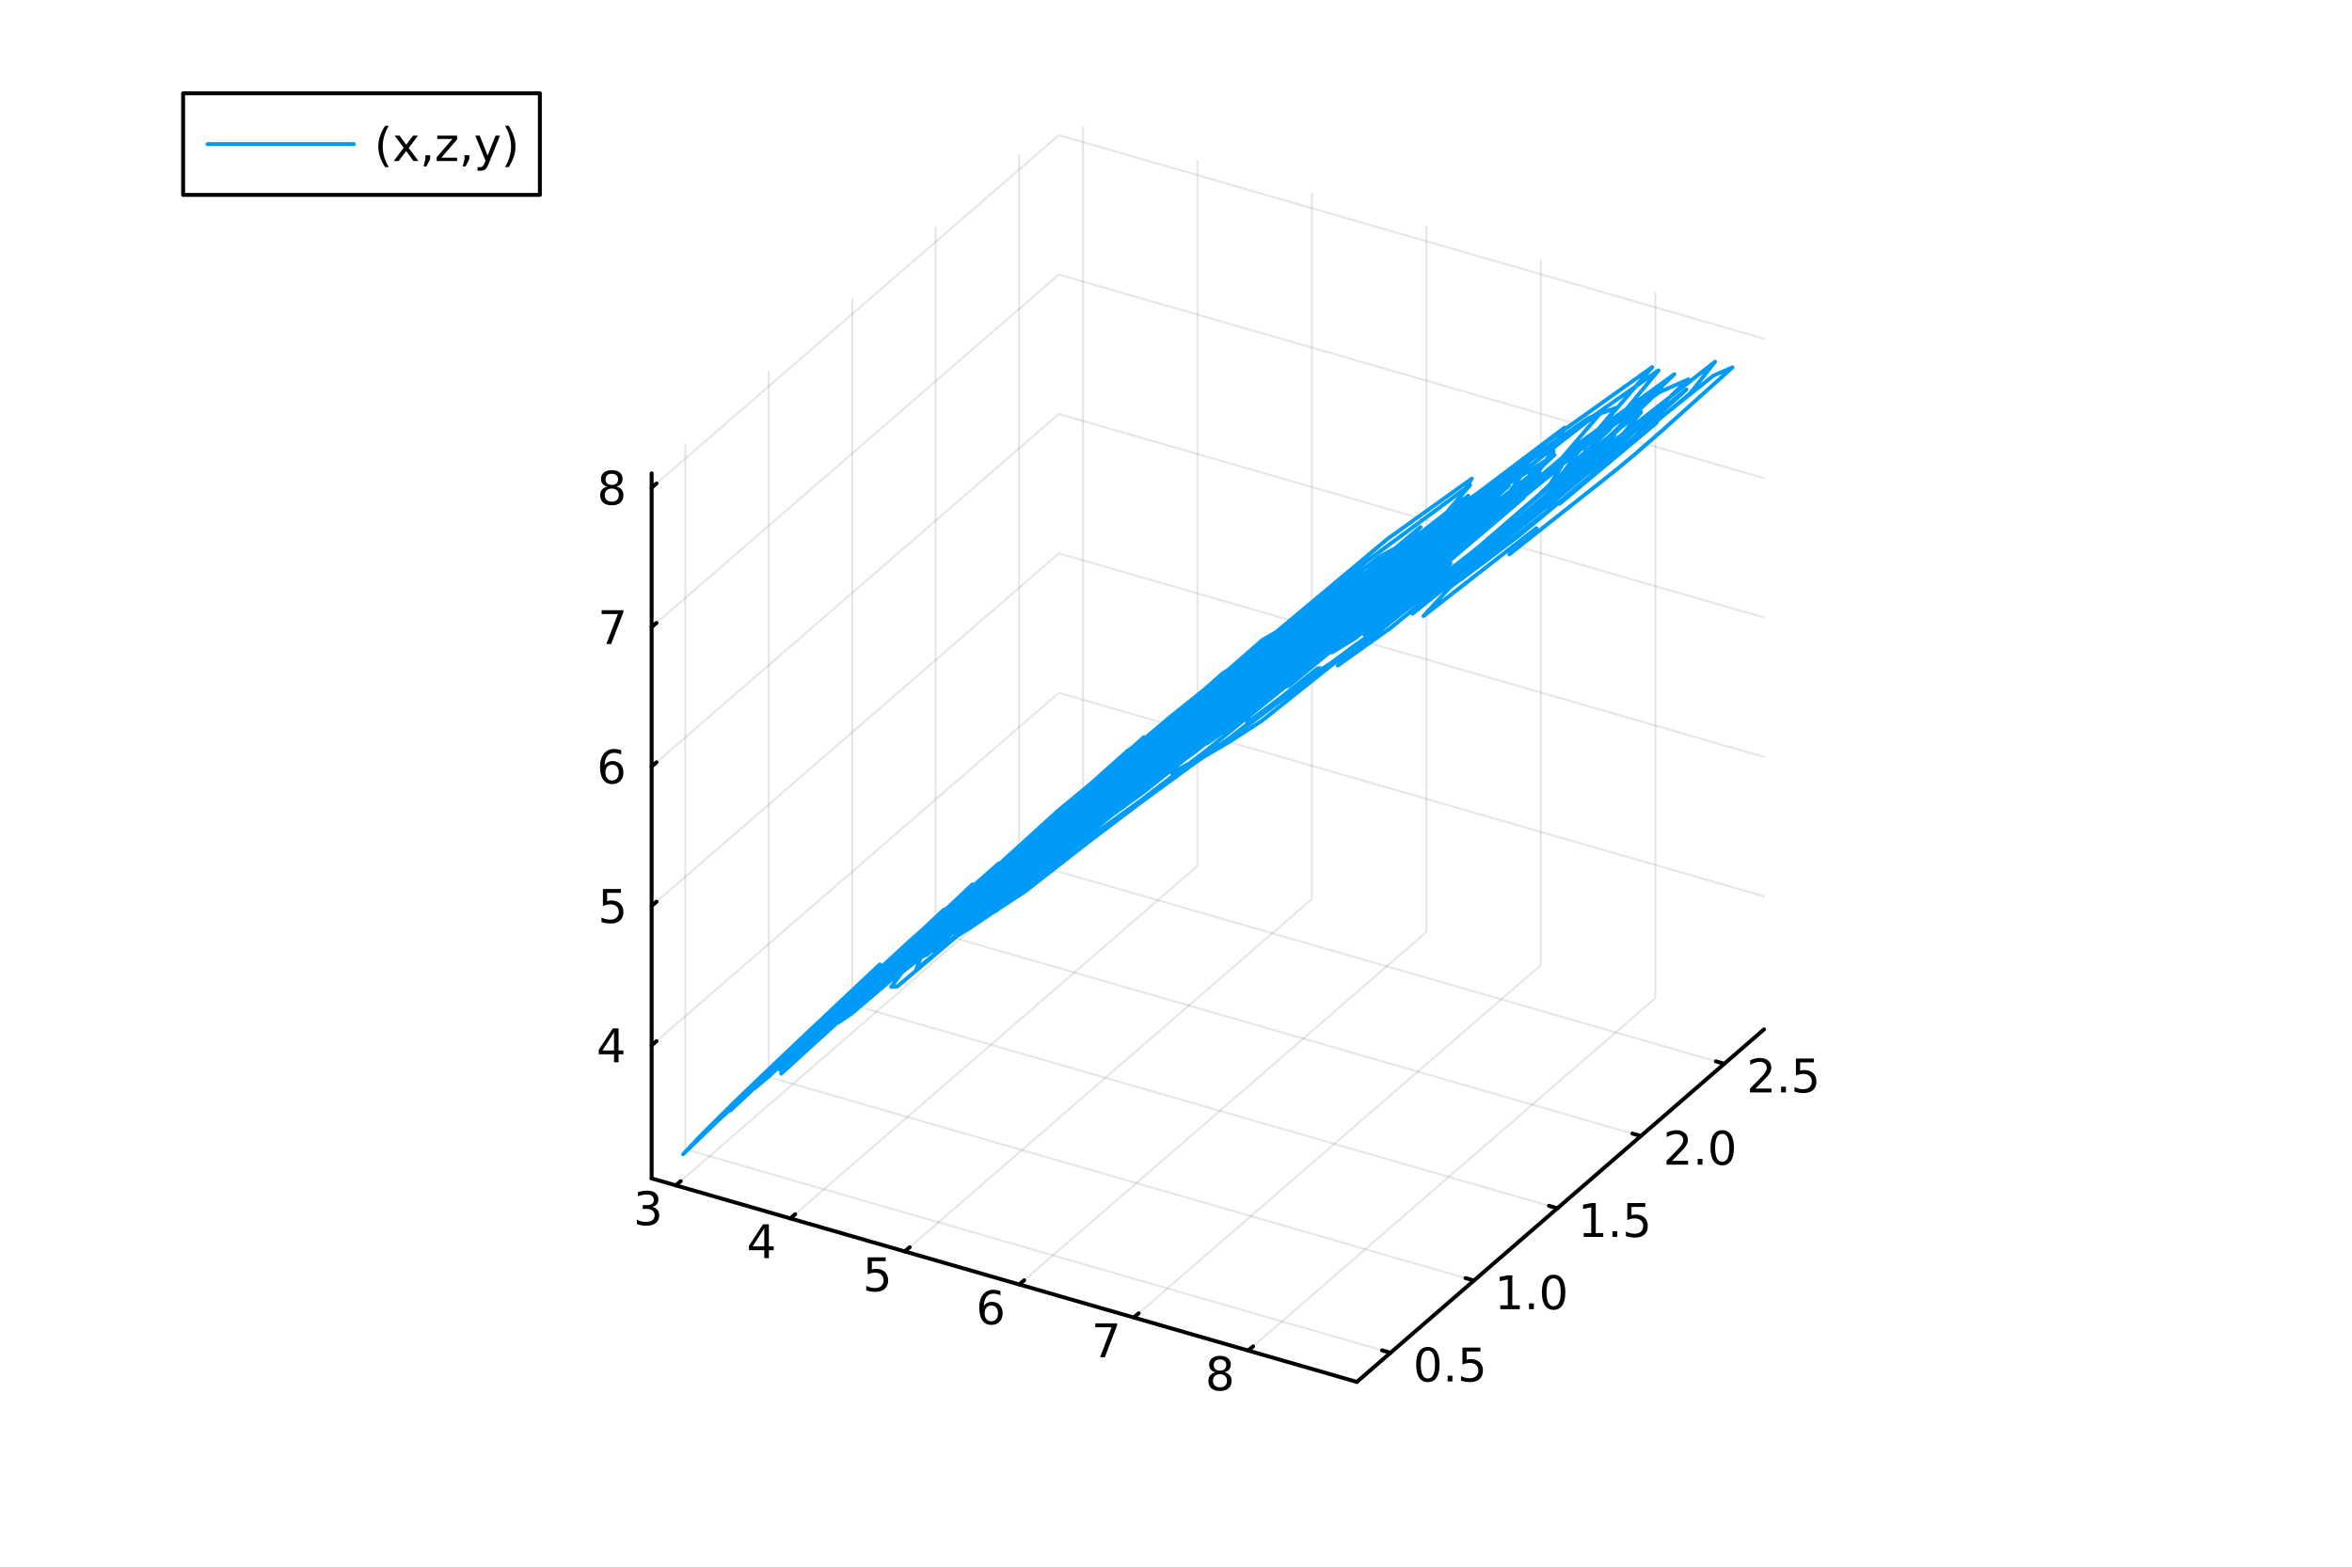 <?xml version="1.0" encoding="utf-8"?>
<svg xmlns="http://www.w3.org/2000/svg" xmlns:xlink="http://www.w3.org/1999/xlink" width="600" height="400" viewBox="0 0 2400 1600">
<rect x="0" y="0" width="2400" height="1600" fill="#333333" stroke="none"/>
<defs>
  <clipPath id="clip100">
    <rect x="0" y="0" width="2400" height="1600"/>
  </clipPath>
</defs>
<path clip-path="url(#clip100)" d="M0 1600 L2400 1600 L2400 0 L0 0  Z" fill="#ffffff" fill-rule="evenodd" fill-opacity="1"/>
<defs>
  <clipPath id="clip101">
    <rect x="480" y="0" width="1681" height="1600"/>
  </clipPath>
</defs>
<defs>
  <clipPath id="clip102">
    <rect x="112" y="47" width="2242" height="1440"/>
  </clipPath>
</defs>
<path clip-path="url(#clip102)" d="M-1086.3 2019.79 L-1086.3 1429.81 L-951.423 1134.82 L-717.801 1305.13 L-717.801 1895.12 L-852.682 2190.11 L-1086.3 2019.79  Z" fill="#ffffff" fill-rule="evenodd" fill-opacity="1"/>
<polyline clip-path="url(#clip102)" style="stroke:#000000; stroke-linecap:round; stroke-linejoin:round; stroke-width:2; stroke-opacity:0.1; fill:none" points="689.63,1209.81 1105.09,850.01 1105.09,130.408 "/>
<polyline clip-path="url(#clip102)" style="stroke:#000000; stroke-linecap:round; stroke-linejoin:round; stroke-width:2; stroke-opacity:0.1; fill:none" points="806.441,1243.53 1221.9,883.73 1221.9,164.128 "/>
<polyline clip-path="url(#clip102)" style="stroke:#000000; stroke-linecap:round; stroke-linejoin:round; stroke-width:2; stroke-opacity:0.1; fill:none" points="923.252,1277.25 1338.71,917.451 1338.71,197.849 "/>
<polyline clip-path="url(#clip102)" style="stroke:#000000; stroke-linecap:round; stroke-linejoin:round; stroke-width:2; stroke-opacity:0.1; fill:none" points="1040.06,1310.97 1455.53,951.171 1455.53,231.569 "/>
<polyline clip-path="url(#clip102)" style="stroke:#000000; stroke-linecap:round; stroke-linejoin:round; stroke-width:2; stroke-opacity:0.1; fill:none" points="1156.87,1344.69 1572.34,984.892 1572.34,265.29 "/>
<polyline clip-path="url(#clip102)" style="stroke:#000000; stroke-linecap:round; stroke-linejoin:round; stroke-width:2; stroke-opacity:0.1; fill:none" points="1273.68,1378.41 1689.15,1018.61 1689.15,299.01 "/>
<polyline clip-path="url(#clip102)" style="stroke:#000000; stroke-linecap:round; stroke-linejoin:round; stroke-width:2; stroke-opacity:0.1; fill:none" points="1418.88,1380.67 699.28,1172.94 699.28,453.336 "/>
<polyline clip-path="url(#clip102)" style="stroke:#000000; stroke-linecap:round; stroke-linejoin:round; stroke-width:2; stroke-opacity:0.1; fill:none" points="1504.04,1306.92 784.437,1099.19 784.437,379.588 "/>
<polyline clip-path="url(#clip102)" style="stroke:#000000; stroke-linecap:round; stroke-linejoin:round; stroke-width:2; stroke-opacity:0.1; fill:none" points="1589.2,1233.17 869.594,1025.44 869.594,305.84 "/>
<polyline clip-path="url(#clip102)" style="stroke:#000000; stroke-linecap:round; stroke-linejoin:round; stroke-width:2; stroke-opacity:0.1; fill:none" points="1674.35,1159.42 954.751,951.693 954.751,232.092 "/>
<polyline clip-path="url(#clip102)" style="stroke:#000000; stroke-linecap:round; stroke-linejoin:round; stroke-width:2; stroke-opacity:0.1; fill:none" points="1759.51,1085.68 1039.91,877.945 1039.91,158.344 "/>
<polyline clip-path="url(#clip102)" style="stroke:#000000; stroke-linecap:round; stroke-linejoin:round; stroke-width:2; stroke-opacity:0.1; fill:none" points="664.934,1066.88 1080.4,707.078 1800,914.809 "/>
<polyline clip-path="url(#clip102)" style="stroke:#000000; stroke-linecap:round; stroke-linejoin:round; stroke-width:2; stroke-opacity:0.1; fill:none" points="664.934,924.597 1080.4,564.796 1800,772.528 "/>
<polyline clip-path="url(#clip102)" style="stroke:#000000; stroke-linecap:round; stroke-linejoin:round; stroke-width:2; stroke-opacity:0.1; fill:none" points="664.934,782.315 1080.4,422.515 1800,630.246 "/>
<polyline clip-path="url(#clip102)" style="stroke:#000000; stroke-linecap:round; stroke-linejoin:round; stroke-width:2; stroke-opacity:0.1; fill:none" points="664.934,640.034 1080.4,280.233 1800,487.964 "/>
<polyline clip-path="url(#clip102)" style="stroke:#000000; stroke-linecap:round; stroke-linejoin:round; stroke-width:2; stroke-opacity:0.1; fill:none" points="664.934,497.752 1080.4,137.951 1800,345.682 "/>
<polyline clip-path="url(#clip100)" style="stroke:#000000; stroke-linecap:round; stroke-linejoin:round; stroke-width:4; stroke-opacity:1; fill:none" points="664.934,1202.68 1384.54,1410.41 "/>
<polyline clip-path="url(#clip100)" style="stroke:#000000; stroke-linecap:round; stroke-linejoin:round; stroke-width:4; stroke-opacity:1; fill:none" points="689.63,1209.81 694.615,1205.49 "/>
<polyline clip-path="url(#clip100)" style="stroke:#000000; stroke-linecap:round; stroke-linejoin:round; stroke-width:4; stroke-opacity:1; fill:none" points="806.441,1243.53 811.426,1239.21 "/>
<polyline clip-path="url(#clip100)" style="stroke:#000000; stroke-linecap:round; stroke-linejoin:round; stroke-width:4; stroke-opacity:1; fill:none" points="923.252,1277.25 928.237,1272.93 "/>
<polyline clip-path="url(#clip100)" style="stroke:#000000; stroke-linecap:round; stroke-linejoin:round; stroke-width:4; stroke-opacity:1; fill:none" points="1040.06,1310.97 1045.05,1306.65 "/>
<polyline clip-path="url(#clip100)" style="stroke:#000000; stroke-linecap:round; stroke-linejoin:round; stroke-width:4; stroke-opacity:1; fill:none" points="1156.87,1344.69 1161.86,1340.37 "/>
<polyline clip-path="url(#clip100)" style="stroke:#000000; stroke-linecap:round; stroke-linejoin:round; stroke-width:4; stroke-opacity:1; fill:none" points="1273.68,1378.41 1278.67,1374.1 "/>
<path clip-path="url(#clip100)" d="M665.534 1231.73 Q668.891 1232.45 670.766 1234.71 Q672.664 1236.98 672.664 1240.32 Q672.664 1245.43 669.145 1248.23 Q665.627 1251.03 659.145 1251.03 Q656.969 1251.03 654.655 1250.59 Q652.363 1250.18 649.909 1249.32 L649.909 1244.81 Q651.854 1245.94 654.168 1246.52 Q656.483 1247.1 659.006 1247.1 Q663.405 1247.1 665.696 1245.36 Q668.011 1243.63 668.011 1240.32 Q668.011 1237.26 665.858 1235.55 Q663.729 1233.81 659.909 1233.81 L655.881 1233.81 L655.881 1229.97 L660.094 1229.97 Q663.543 1229.97 665.372 1228.6 Q667.201 1227.21 667.201 1224.62 Q667.201 1221.96 665.303 1220.55 Q663.428 1219.11 659.909 1219.11 Q657.988 1219.11 655.789 1219.53 Q653.59 1219.95 650.951 1220.83 L650.951 1216.66 Q653.613 1215.92 655.928 1215.55 Q658.266 1215.18 660.326 1215.18 Q665.65 1215.18 668.752 1217.61 Q671.854 1220.02 671.854 1224.14 Q671.854 1227.01 670.21 1229 Q668.567 1230.96 665.534 1231.73 Z" fill="#000000" fill-rule="nonzero" fill-opacity="1" /><path clip-path="url(#clip100)" d="M779.892 1253.6 L768.086 1272.05 L779.892 1272.05 L779.892 1253.6 M778.665 1249.52 L784.544 1249.52 L784.544 1272.05 L789.475 1272.05 L789.475 1275.94 L784.544 1275.94 L784.544 1284.08 L779.892 1284.08 L779.892 1275.94 L764.29 1275.94 L764.29 1271.42 L778.665 1249.52 Z" fill="#000000" fill-rule="nonzero" fill-opacity="1" /><path clip-path="url(#clip100)" d="M885.383 1283.24 L903.74 1283.24 L903.74 1287.18 L889.666 1287.18 L889.666 1295.65 Q890.684 1295.3 891.703 1295.14 Q892.721 1294.96 893.74 1294.96 Q899.527 1294.96 902.906 1298.13 Q906.286 1301.3 906.286 1306.72 Q906.286 1312.29 902.814 1315.4 Q899.341 1318.48 893.022 1318.48 Q890.846 1318.48 888.578 1318.1 Q886.332 1317.73 883.925 1316.99 L883.925 1312.29 Q886.008 1313.43 888.23 1313.98 Q890.453 1314.54 892.929 1314.54 Q896.934 1314.54 899.272 1312.43 Q901.61 1310.33 901.61 1306.72 Q901.61 1303.1 899.272 1301 Q896.934 1298.89 892.929 1298.89 Q891.055 1298.89 889.18 1299.31 Q887.328 1299.73 885.383 1300.6 L885.383 1283.24 Z" fill="#000000" fill-rule="nonzero" fill-opacity="1" /><path clip-path="url(#clip100)" d="M1011.57 1332.38 Q1008.42 1332.38 1006.57 1334.53 Q1004.74 1336.69 1004.74 1340.44 Q1004.74 1344.16 1006.57 1346.34 Q1008.42 1348.49 1011.57 1348.49 Q1014.72 1348.49 1016.55 1346.34 Q1018.4 1344.16 1018.4 1340.44 Q1018.4 1336.69 1016.55 1334.53 Q1014.72 1332.38 1011.57 1332.38 M1020.85 1317.73 L1020.85 1321.99 Q1019.09 1321.15 1017.29 1320.71 Q1015.5 1320.27 1013.75 1320.27 Q1009.12 1320.27 1006.66 1323.4 Q1004.23 1326.52 1003.88 1332.84 Q1005.25 1330.83 1007.31 1329.77 Q1009.37 1328.68 1011.85 1328.68 Q1017.06 1328.68 1020.06 1331.85 Q1023.1 1335 1023.1 1340.44 Q1023.1 1345.76 1019.95 1348.98 Q1016.8 1352.2 1011.57 1352.2 Q1005.57 1352.2 1002.4 1347.61 Q999.231 1343.01 999.231 1334.28 Q999.231 1326.08 1003.12 1321.22 Q1007.01 1316.34 1013.56 1316.34 Q1015.32 1316.34 1017.1 1316.69 Q1018.91 1317.03 1020.85 1317.73 Z" fill="#000000" fill-rule="nonzero" fill-opacity="1" /><path clip-path="url(#clip100)" d="M1117.69 1350.68 L1139.91 1350.68 L1139.91 1352.68 L1127.36 1385.24 L1122.48 1385.24 L1134.28 1354.62 L1117.69 1354.62 L1117.69 1350.68 Z" fill="#000000" fill-rule="nonzero" fill-opacity="1" /><path clip-path="url(#clip100)" d="M1244.87 1402.55 Q1241.53 1402.55 1239.61 1404.34 Q1237.71 1406.12 1237.71 1409.24 Q1237.71 1412.37 1239.61 1414.15 Q1241.53 1415.93 1244.87 1415.93 Q1248.2 1415.93 1250.12 1414.15 Q1252.04 1412.34 1252.04 1409.24 Q1252.04 1406.12 1250.12 1404.34 Q1248.22 1402.55 1244.87 1402.55 M1240.19 1400.56 Q1237.18 1399.82 1235.49 1397.76 Q1233.83 1395.7 1233.83 1392.74 Q1233.83 1388.6 1236.77 1386.19 Q1239.73 1383.78 1244.87 1383.78 Q1250.03 1383.78 1252.97 1386.19 Q1255.91 1388.6 1255.91 1392.74 Q1255.91 1395.7 1254.22 1397.76 Q1252.55 1399.82 1249.57 1400.56 Q1252.95 1401.35 1254.82 1403.64 Q1256.72 1405.93 1256.72 1409.24 Q1256.72 1414.27 1253.64 1416.95 Q1250.58 1419.64 1244.87 1419.64 Q1239.15 1419.64 1236.07 1416.95 Q1233.02 1414.27 1233.02 1409.24 Q1233.02 1405.93 1234.91 1403.64 Q1236.81 1401.35 1240.19 1400.56 M1238.48 1393.18 Q1238.48 1395.86 1240.15 1397.37 Q1241.83 1398.87 1244.87 1398.87 Q1247.88 1398.87 1249.57 1397.37 Q1251.28 1395.86 1251.28 1393.18 Q1251.28 1390.49 1249.57 1388.99 Q1247.88 1387.48 1244.87 1387.48 Q1241.83 1387.48 1240.15 1388.99 Q1238.48 1390.49 1238.48 1393.18 Z" fill="#000000" fill-rule="nonzero" fill-opacity="1" /><polyline clip-path="url(#clip100)" style="stroke:#000000; stroke-linecap:round; stroke-linejoin:round; stroke-width:4; stroke-opacity:1; fill:none" points="1384.54,1410.41 1800,1050.61 "/>
<polyline clip-path="url(#clip100)" style="stroke:#000000; stroke-linecap:round; stroke-linejoin:round; stroke-width:4; stroke-opacity:1; fill:none" points="1418.88,1380.67 1410.25,1378.18 "/>
<polyline clip-path="url(#clip100)" style="stroke:#000000; stroke-linecap:round; stroke-linejoin:round; stroke-width:4; stroke-opacity:1; fill:none" points="1504.04,1306.92 1495.4,1304.43 "/>
<polyline clip-path="url(#clip100)" style="stroke:#000000; stroke-linecap:round; stroke-linejoin:round; stroke-width:4; stroke-opacity:1; fill:none" points="1589.2,1233.17 1580.56,1230.68 "/>
<polyline clip-path="url(#clip100)" style="stroke:#000000; stroke-linecap:round; stroke-linejoin:round; stroke-width:4; stroke-opacity:1; fill:none" points="1674.35,1159.42 1665.72,1156.93 "/>
<polyline clip-path="url(#clip100)" style="stroke:#000000; stroke-linecap:round; stroke-linejoin:round; stroke-width:4; stroke-opacity:1; fill:none" points="1759.51,1085.68 1750.87,1083.18 "/>
<path clip-path="url(#clip100)" d="M1457.02 1378.44 Q1453.41 1378.44 1451.58 1382.01 Q1449.77 1385.55 1449.77 1392.68 Q1449.77 1399.79 1451.58 1403.35 Q1453.41 1406.89 1457.02 1406.89 Q1460.65 1406.89 1462.46 1403.35 Q1464.29 1399.79 1464.29 1392.68 Q1464.29 1385.55 1462.46 1382.01 Q1460.65 1378.44 1457.02 1378.44 M1457.02 1374.74 Q1462.83 1374.74 1465.88 1379.35 Q1468.96 1383.93 1468.96 1392.68 Q1468.96 1401.41 1465.88 1406.01 Q1462.83 1410.6 1457.02 1410.6 Q1451.21 1410.6 1448.13 1406.01 Q1445.07 1401.41 1445.07 1392.68 Q1445.07 1383.93 1448.13 1379.35 Q1451.21 1374.74 1457.02 1374.74 Z" fill="#000000" fill-rule="nonzero" fill-opacity="1" /><path clip-path="url(#clip100)" d="M1477.18 1404.05 L1482.06 1404.05 L1482.06 1409.92 L1477.18 1409.92 L1477.18 1404.05 Z" fill="#000000" fill-rule="nonzero" fill-opacity="1" /><path clip-path="url(#clip100)" d="M1492.3 1375.36 L1510.65 1375.36 L1510.65 1379.3 L1496.58 1379.3 L1496.58 1387.77 Q1497.6 1387.42 1498.62 1387.26 Q1499.63 1387.08 1500.65 1387.08 Q1506.44 1387.08 1509.82 1390.25 Q1513.2 1393.42 1513.2 1398.84 Q1513.2 1404.42 1509.73 1407.52 Q1506.25 1410.6 1499.93 1410.6 Q1497.76 1410.6 1495.49 1410.23 Q1493.25 1409.86 1490.84 1409.11 L1490.84 1404.42 Q1492.92 1405.55 1495.14 1406.11 Q1497.37 1406.66 1499.84 1406.66 Q1503.85 1406.66 1506.18 1404.55 Q1508.52 1402.45 1508.52 1398.84 Q1508.52 1395.23 1506.18 1393.12 Q1503.85 1391.01 1499.84 1391.01 Q1497.97 1391.01 1496.09 1391.43 Q1494.24 1391.85 1492.3 1392.73 L1492.3 1375.36 Z" fill="#000000" fill-rule="nonzero" fill-opacity="1" /><path clip-path="url(#clip100)" d="M1530.9 1332.24 L1538.54 1332.24 L1538.54 1305.88 L1530.23 1307.54 L1530.23 1303.28 L1538.49 1301.62 L1543.17 1301.62 L1543.17 1332.24 L1550.81 1332.24 L1550.81 1336.18 L1530.9 1336.18 L1530.9 1332.24 Z" fill="#000000" fill-rule="nonzero" fill-opacity="1" /><path clip-path="url(#clip100)" d="M1560.25 1330.3 L1565.14 1330.3 L1565.14 1336.18 L1560.25 1336.18 L1560.25 1330.3 Z" fill="#000000" fill-rule="nonzero" fill-opacity="1" /><path clip-path="url(#clip100)" d="M1585.32 1304.7 Q1581.71 1304.7 1579.88 1308.26 Q1578.08 1311.8 1578.08 1318.93 Q1578.08 1326.04 1579.88 1329.6 Q1581.71 1333.14 1585.32 1333.14 Q1588.96 1333.14 1590.76 1329.6 Q1592.59 1326.04 1592.59 1318.93 Q1592.59 1311.8 1590.76 1308.26 Q1588.96 1304.7 1585.32 1304.7 M1585.32 1300.99 Q1591.13 1300.99 1594.19 1305.6 Q1597.27 1310.18 1597.27 1318.93 Q1597.27 1327.66 1594.19 1332.26 Q1591.13 1336.85 1585.32 1336.85 Q1579.51 1336.85 1576.43 1332.26 Q1573.38 1327.66 1573.38 1318.93 Q1573.38 1310.18 1576.43 1305.6 Q1579.51 1300.99 1585.32 1300.99 Z" fill="#000000" fill-rule="nonzero" fill-opacity="1" /><path clip-path="url(#clip100)" d="M1616.06 1258.49 L1623.7 1258.49 L1623.7 1232.13 L1615.39 1233.79 L1615.39 1229.54 L1623.65 1227.87 L1628.33 1227.87 L1628.33 1258.49 L1635.97 1258.49 L1635.97 1262.43 L1616.06 1262.43 L1616.06 1258.49 Z" fill="#000000" fill-rule="nonzero" fill-opacity="1" /><path clip-path="url(#clip100)" d="M1645.41 1256.55 L1650.29 1256.55 L1650.29 1262.43 L1645.41 1262.43 L1645.41 1256.55 Z" fill="#000000" fill-rule="nonzero" fill-opacity="1" /><path clip-path="url(#clip100)" d="M1660.53 1227.87 L1678.88 1227.87 L1678.88 1231.8 L1664.81 1231.8 L1664.81 1240.28 Q1665.83 1239.93 1666.85 1239.77 Q1667.86 1239.58 1668.88 1239.58 Q1674.67 1239.58 1678.05 1242.75 Q1681.43 1245.92 1681.43 1251.34 Q1681.43 1256.92 1677.96 1260.02 Q1674.48 1263.1 1668.17 1263.1 Q1665.99 1263.1 1663.72 1262.73 Q1661.48 1262.36 1659.07 1261.62 L1659.07 1256.92 Q1661.15 1258.05 1663.37 1258.61 Q1665.6 1259.16 1668.07 1259.16 Q1672.08 1259.16 1674.42 1257.06 Q1676.75 1254.95 1676.75 1251.34 Q1676.75 1247.73 1674.42 1245.62 Q1672.08 1243.52 1668.07 1243.52 Q1666.2 1243.52 1664.32 1243.93 Q1662.47 1244.35 1660.53 1245.23 L1660.53 1227.87 Z" fill="#000000" fill-rule="nonzero" fill-opacity="1" /><path clip-path="url(#clip100)" d="M1706.17 1184.75 L1722.49 1184.75 L1722.49 1188.68 L1700.54 1188.68 L1700.54 1184.75 Q1703.21 1181.99 1707.79 1177.36 Q1712.4 1172.71 1713.58 1171.37 Q1715.82 1168.84 1716.7 1167.11 Q1717.6 1165.35 1717.6 1163.66 Q1717.6 1160.9 1715.66 1159.17 Q1713.74 1157.43 1710.64 1157.43 Q1708.44 1157.43 1705.98 1158.19 Q1703.55 1158.96 1700.78 1160.51 L1700.78 1155.79 Q1703.6 1154.65 1706.05 1154.07 Q1708.51 1153.5 1710.54 1153.5 Q1715.91 1153.5 1719.11 1156.18 Q1722.3 1158.87 1722.3 1163.36 Q1722.3 1165.49 1721.49 1167.41 Q1720.71 1169.31 1718.6 1171.9 Q1718.02 1172.57 1714.92 1175.79 Q1711.82 1178.98 1706.17 1184.75 Z" fill="#000000" fill-rule="nonzero" fill-opacity="1" /><path clip-path="url(#clip100)" d="M1732.3 1182.8 L1737.19 1182.8 L1737.19 1188.68 L1732.3 1188.68 L1732.3 1182.8 Z" fill="#000000" fill-rule="nonzero" fill-opacity="1" /><path clip-path="url(#clip100)" d="M1757.37 1157.2 Q1753.76 1157.2 1751.93 1160.76 Q1750.13 1164.31 1750.13 1171.44 Q1750.13 1178.54 1751.93 1182.11 Q1753.76 1185.65 1757.37 1185.65 Q1761.01 1185.65 1762.81 1182.11 Q1764.64 1178.54 1764.64 1171.44 Q1764.64 1164.31 1762.81 1160.76 Q1761.01 1157.2 1757.37 1157.2 M1757.37 1153.5 Q1763.18 1153.5 1766.24 1158.1 Q1769.32 1162.69 1769.32 1171.44 Q1769.32 1180.16 1766.24 1184.77 Q1763.18 1189.35 1757.37 1189.35 Q1751.56 1189.35 1748.48 1184.77 Q1745.43 1180.16 1745.43 1171.44 Q1745.43 1162.69 1748.48 1158.1 Q1751.56 1153.5 1757.37 1153.5 Z" fill="#000000" fill-rule="nonzero" fill-opacity="1" /><path clip-path="url(#clip100)" d="M1791.33 1111 L1807.65 1111 L1807.65 1114.93 L1785.7 1114.93 L1785.7 1111 Q1788.36 1108.24 1792.95 1103.61 Q1797.55 1098.96 1798.73 1097.62 Q1800.98 1095.09 1801.86 1093.36 Q1802.76 1091.6 1802.76 1089.91 Q1802.76 1087.15 1800.82 1085.42 Q1798.9 1083.68 1795.79 1083.68 Q1793.59 1083.68 1791.14 1084.45 Q1788.71 1085.21 1785.93 1086.76 L1785.93 1082.04 Q1788.76 1080.91 1791.21 1080.33 Q1793.66 1079.75 1795.7 1079.75 Q1801.07 1079.75 1804.27 1082.43 Q1807.46 1085.12 1807.46 1089.61 Q1807.46 1091.74 1806.65 1093.66 Q1805.86 1095.56 1803.76 1098.15 Q1803.18 1098.82 1800.08 1102.04 Q1796.97 1105.23 1791.33 1111 Z" fill="#000000" fill-rule="nonzero" fill-opacity="1" /><path clip-path="url(#clip100)" d="M1817.46 1109.05 L1822.34 1109.05 L1822.34 1114.93 L1817.46 1114.93 L1817.46 1109.05 Z" fill="#000000" fill-rule="nonzero" fill-opacity="1" /><path clip-path="url(#clip100)" d="M1832.58 1080.37 L1850.93 1080.37 L1850.93 1084.31 L1836.86 1084.31 L1836.86 1092.78 Q1837.88 1092.43 1838.9 1092.27 Q1839.91 1092.09 1840.93 1092.09 Q1846.72 1092.09 1850.1 1095.26 Q1853.48 1098.43 1853.48 1103.84 Q1853.48 1109.42 1850.01 1112.53 Q1846.53 1115.6 1840.22 1115.6 Q1838.04 1115.6 1835.77 1115.23 Q1833.53 1114.86 1831.12 1114.12 L1831.12 1109.42 Q1833.2 1110.56 1835.42 1111.11 Q1837.65 1111.67 1840.12 1111.67 Q1844.13 1111.67 1846.46 1109.56 Q1848.8 1107.46 1848.8 1103.84 Q1848.8 1100.23 1846.46 1098.13 Q1844.13 1096.02 1840.12 1096.02 Q1838.25 1096.02 1836.37 1096.44 Q1834.52 1096.85 1832.58 1097.73 L1832.58 1080.37 Z" fill="#000000" fill-rule="nonzero" fill-opacity="1" /><polyline clip-path="url(#clip100)" style="stroke:#000000; stroke-linecap:round; stroke-linejoin:round; stroke-width:4; stroke-opacity:1; fill:none" points="664.934,1202.68 664.934,483.08 "/>
<polyline clip-path="url(#clip100)" style="stroke:#000000; stroke-linecap:round; stroke-linejoin:round; stroke-width:4; stroke-opacity:1; fill:none" points="664.934,1066.88 669.92,1062.56 "/>
<polyline clip-path="url(#clip100)" style="stroke:#000000; stroke-linecap:round; stroke-linejoin:round; stroke-width:4; stroke-opacity:1; fill:none" points="664.934,924.597 669.92,920.28 "/>
<polyline clip-path="url(#clip100)" style="stroke:#000000; stroke-linecap:round; stroke-linejoin:round; stroke-width:4; stroke-opacity:1; fill:none" points="664.934,782.315 669.92,777.998 "/>
<polyline clip-path="url(#clip100)" style="stroke:#000000; stroke-linecap:round; stroke-linejoin:round; stroke-width:4; stroke-opacity:1; fill:none" points="664.934,640.034 669.92,635.716 "/>
<polyline clip-path="url(#clip100)" style="stroke:#000000; stroke-linecap:round; stroke-linejoin:round; stroke-width:4; stroke-opacity:1; fill:none" points="664.934,497.752 669.92,493.434 "/>
<path clip-path="url(#clip100)" d="M626.551 1053.67 L614.746 1072.12 L626.551 1072.12 L626.551 1053.67 M625.324 1049.6 L631.204 1049.6 L631.204 1072.12 L636.134 1072.12 L636.134 1076.01 L631.204 1076.01 L631.204 1084.16 L626.551 1084.16 L626.551 1076.01 L610.949 1076.01 L610.949 1071.5 L625.324 1049.6 Z" fill="#000000" fill-rule="nonzero" fill-opacity="1" /><path clip-path="url(#clip100)" d="M615.232 907.317 L633.588 907.317 L633.588 911.252 L619.514 911.252 L619.514 919.725 Q620.533 919.377 621.551 919.215 Q622.57 919.03 623.588 919.03 Q629.375 919.03 632.755 922.201 Q636.134 925.373 636.134 930.789 Q636.134 936.368 632.662 939.47 Q629.19 942.549 622.871 942.549 Q620.695 942.549 618.426 942.178 Q616.181 941.808 613.773 941.067 L613.773 936.368 Q615.857 937.502 618.079 938.058 Q620.301 938.613 622.778 938.613 Q626.783 938.613 629.121 936.507 Q631.459 934.4 631.459 930.789 Q631.459 927.178 629.121 925.072 Q626.783 922.965 622.778 922.965 Q620.903 922.965 619.028 923.382 Q617.176 923.799 615.232 924.678 L615.232 907.317 Z" fill="#000000" fill-rule="nonzero" fill-opacity="1" /><path clip-path="url(#clip100)" d="M624.607 780.452 Q621.459 780.452 619.607 782.605 Q617.778 784.758 617.778 788.508 Q617.778 792.234 619.607 794.41 Q621.459 796.563 624.607 796.563 Q627.755 796.563 629.584 794.41 Q631.435 792.234 631.435 788.508 Q631.435 784.758 629.584 782.605 Q627.755 780.452 624.607 780.452 M633.889 765.799 L633.889 770.059 Q632.13 769.225 630.324 768.785 Q628.542 768.346 626.783 768.346 Q622.153 768.346 619.699 771.471 Q617.269 774.596 616.922 780.915 Q618.287 778.901 620.347 777.836 Q622.408 776.748 624.884 776.748 Q630.093 776.748 633.102 779.92 Q636.134 783.068 636.134 788.508 Q636.134 793.832 632.986 797.049 Q629.838 800.267 624.607 800.267 Q618.611 800.267 615.44 795.683 Q612.269 791.077 612.269 782.35 Q612.269 774.156 616.158 769.295 Q620.047 764.411 626.597 764.411 Q628.357 764.411 630.139 764.758 Q631.945 765.105 633.889 765.799 Z" fill="#000000" fill-rule="nonzero" fill-opacity="1" /><path clip-path="url(#clip100)" d="M613.912 622.754 L636.134 622.754 L636.134 624.744 L623.588 657.314 L618.704 657.314 L630.509 626.689 L613.912 626.689 L613.912 622.754 Z" fill="#000000" fill-rule="nonzero" fill-opacity="1" /><path clip-path="url(#clip100)" d="M624.283 498.62 Q620.949 498.62 619.028 500.402 Q617.13 502.185 617.13 505.31 Q617.13 508.435 619.028 510.217 Q620.949 512 624.283 512 Q627.616 512 629.537 510.217 Q631.459 508.412 631.459 505.31 Q631.459 502.185 629.537 500.402 Q627.639 498.62 624.283 498.62 M619.607 496.629 Q616.597 495.888 614.908 493.828 Q613.241 491.768 613.241 488.805 Q613.241 484.662 616.181 482.254 Q619.144 479.847 624.283 479.847 Q629.445 479.847 632.384 482.254 Q635.324 484.662 635.324 488.805 Q635.324 491.768 633.634 493.828 Q631.968 495.888 628.982 496.629 Q632.361 497.416 634.236 499.708 Q636.134 502 636.134 505.31 Q636.134 510.333 633.056 513.018 Q630 515.703 624.283 515.703 Q618.565 515.703 615.486 513.018 Q612.431 510.333 612.431 505.31 Q612.431 502 614.329 499.708 Q616.227 497.416 619.607 496.629 M617.894 489.245 Q617.894 491.93 619.56 493.435 Q621.25 494.939 624.283 494.939 Q627.292 494.939 628.982 493.435 Q630.695 491.93 630.695 489.245 Q630.695 486.56 628.982 485.055 Q627.292 483.551 624.283 483.551 Q621.25 483.551 619.56 485.055 Q617.894 486.56 617.894 489.245 Z" fill="#000000" fill-rule="nonzero" fill-opacity="1" /><polyline clip-path="url(#clip102)" style="stroke:#009af9; stroke-linecap:round; stroke-linejoin:round; stroke-width:4; stroke-opacity:1; fill:none" points="1042.75,895.675 1037.73,900.087 1036.71,900.883 1036.37,901.044 1029.39,907.261 1032.87,903.882 1028.09,908.05 1036.55,900.059 1050,887.463 1050.04,887.151 1046.28,890.295 1042.14,893.748 1050.43,885.747 1046.84,888.633 1062.97,873.35 1049.38,885.381 1063.68,871.687 1056.55,877.706 1022.86,908.088 1034.35,896.696 1041.97,888.891 1008.14,919.261 962.067,960.765 945.946,974.29 942.721,975.651 937.745,978.606 952.669,962.92 944.31,969.037 985.102,929.197 974.834,937.403 999.985,912.456 1009.58,902.963 1008.92,903.203 993.294,917.176 995.667,914.187 1065.15,848.885 1028.31,884.882 1008.62,902.915 1016.4,894.793 1037.67,875.322 1061.27,853.366 1093.1,826.626 1117.29,806.393 1062.85,858.931 1046.51,873.902 1083.83,837.861 1193.38,740.804 1201.4,738.811 1191.53,752.757 1223.04,726.605 1174.8,772.719 1306.87,655.807 1280.68,684.93 1296.34,674.743 1374.68,610.454 1375.13,615.656 1369.52,623.368 1298.35,686.488 1393.81,601.964 1444.26,563.885 1468.36,550.276 1539.58,495.776 1359.02,658.537 1304.18,700.076 1286.48,708.836 1283.16,705.417 1308.06,679.365 1263.98,717.117 1214.79,756.215 1182.99,779.028 1109.89,837.55 1083.74,854.894 1091.75,842.56 1143.37,794.319 1155.31,783.685 1099.23,834.256 1101.14,831.082 1090.32,839.084 1043.69,880.403 1152.18,778.067 1110.84,819.581 1137.36,795.193 1080.63,849.34 1141.89,789.185 1094.39,834.936 1059.31,870.626 1095.61,833.821 1092.35,836.397 1153.04,781.921 1163.67,774.615 1086.81,848.003 1085.56,843.857 993.918,926.544 1009.72,907.776 1086.32,834.89 1106.06,818.765 1146.21,784.171 1165.68,772.139 1110.11,824.332 1114.57,818.892 1163.77,774 1161.96,779.949 1318.12,644.06 1294.39,672.889 1294.47,675.663 1214.17,749.076 1103.21,844.377 1131.36,813.01 1139.69,802.14 1073.42,859.251 1093.31,837.705 982.707,935.513 995.699,920.157 1009.84,903.499 1087.15,831.838 1044.3,872.813 1079.27,840.724 1160.39,767.861 1278.9,665.094 1331.69,626.357 1408.73,567.517 1440.33,550.756 1441.37,561.81 1526.2,498.455 1367.92,642.609 1442.16,578.523 1434.44,589.252 1401.9,618.374 1353.89,658.587 1325.6,679.659 1220.62,765.833 1276.99,710.727 1300.7,685.155 1285.78,697.03 1379.98,612.147 1398.1,602.465 1365.78,634.587 1408.82,598.903 1387.7,620.035 1529.69,499.586 1586.16,464.409 1484.49,558.542 1429.88,604.739 1482.2,558.596 1366.24,655.748 1327.45,683.284 1414.43,604.352 1383.57,629.861 1251.03,741.808 1249.07,736.752 1256.25,724.831 1237.88,737.343 1177.41,787.474 1071.19,876.166 1003.85,932.232 915.57,1006.85 909.419,1007.19 921.252,991.257 951.366,959.177 942.001,964.706 932.354,971.19 934.197,966.486 921.079,978.006 953.017,946.894 956.882,943.92 929.925,969.499 953.622,945.371 977.185,924.458 1066.37,842.835 1025.44,884.324 973.473,933.71 974.34,931.333 1011.28,896.723 1020.25,889.732 979.496,928.556 1034.83,875.286 983.377,925.455 1022.64,886.109 1100.42,816.248 1152.12,773.671 1185.26,749.086 1202.1,739.081 1060.97,869.961 945.291,971.003 924.311,983.679 959.174,946.03 890.397,1009.32 803.964,1087.61 831.363,1057.01 917.395,972.511 970.535,924.008 1019.16,881.254 992.646,910.394 977.637,926.45 932.793,967.879 967.988,934.009 980.516,923.264 906.492,992.21 848.65,1044.61 855.493,1035.66 885.501,1005.79 914.254,977.892 997.063,900.791 945.541,952.962 933.594,964.532 910.769,984.813 904.377,990.489 897.324,996.308 921.374,973.428 934.926,959.952 979.752,919.28 907.745,988.929 873.385,1019.47 801.725,1086 808.123,1077.3 796.547,1086.88 793.168,1089.08 795.956,1085.54 810.715,1070.94 765.106,1114.82 745.199,1133.38 744.095,1133.43 733.114,1143.17 697.059,1178.01 706.71,1167.87 711.892,1162.23 721.218,1152.73 749.043,1125.2 776.767,1098.54 822.607,1055.05 897.855,984.232 890.776,994.461 874.015,1012.05 962.762,928.74 968.035,926.325 952.161,943.965 915.503,979.664 983.299,915.972 980.791,920.18 943.674,955.632 928.748,970.083 953.238,945.999 1086.66,822.087 1066.66,846.445 1063.11,852.595 1090.32,828.863 1150.41,778.736 1198.49,739.714 1231.33,714.322 1196.22,751.619 1188.61,760.238 1114.65,824.687 1126.57,811.711 1221.17,725.36 1216.48,732.762 1207.51,742.816 1162.22,784.372 1150.67,794.624 1082.97,855.553 1084.12,851.087 1028.09,900.363 1063.45,864.901 1068.25,858.19 1113.99,814.964 1094.32,833.844 1124.43,806.609 1147.48,787.207 1179.47,760.148 1217.12,731.112 1268.99,687.144 1220.51,736.079 1285.29,679.213 1224.38,738.041 1151.97,801.248 1197.31,754.938 1199.98,753.096 1099.76,840.501 1148.04,793.201 1062.95,868.541 970.922,948.063 970.557,942.727 1057.39,860.249 1013.52,900.925 994.18,917.009 944.881,961.591 924.123,977.863 1017.06,887.924 1099.57,815.089 1089.51,828.482 1118.69,806.009 1044.69,876.074 1093.57,829.036 1188.72,743.386 1256.55,687.621 1138.24,800.097 1070.38,862.428 994.723,926.902 987.875,930.173 996.754,919.073 1005.15,908.959 1004.58,908.559 992.502,918.73 878.214,1023.78 895.428,1004.08 877.573,1018.6 897.975,997.466 942.95,954.795 952.111,945.775 1006.65,895.032 1007.93,896.388 1061.63,848.441 1077.23,837.045 1095.54,824.512 1040.79,876.404 999.105,913.933 1037.99,876.803 1058.69,859.288 1060,860.221 995.883,918.528 1030.06,884.728 1036.04,878.332 981.78,928.101 984.167,923.124 967.232,938.702 936.9,965.207 977.955,925.167 982.857,920.853 1107.98,804.246 1194.34,731.481 1269.65,671.168 1258.16,691.032 1227.33,723.821 1197.38,754.333 1122,822.15 1153.63,790.723 1218.56,731.596 1178.01,770.497 1128.92,811.552 1137.92,801.175 1175.69,766.36 999.866,925.69 1046.85,874.278 1098.73,824.069 1029.68,889.573 932.428,976.733 975.065,931.639 943.824,959.169 974.401,930.325 1096.58,815.923 1046.34,868.27 1038.93,876.817 1137.95,784.673 1220.24,717.482 1223.07,723.521 1271.13,684.232 1287.46,677.122 1126.25,823.614 1080.77,858.409 1138.76,801.7 1238.58,711.983 1159.23,785.638 1131.78,808.609 1166.58,776.883 1105.51,831.327 1039.86,887.574 922.997,989.549 897.017,1008.67 876.338,1023.89 946.722,953.3 924.07,974.615 959.369,940.243 972.872,927.512 1004.11,900.61 1014.95,892.107 1019.67,890.049 1021.27,889.082 973.267,935.61 1005.22,903.936 1047.44,864.428 1037.28,875.724 931.543,974.617 903.113,996.534 915.624,981.998 975.805,924.876 1032.86,872.339 1107.41,806.974 1175.09,750.541 1217.64,719.019 1309.61,644.113 1322.88,640.756 1293.72,672.642 1247.7,716.723 1281.14,689.061 1247.92,719.462 1156.2,798.571 1271.98,691.4 1237.92,724.559 1355.5,623.035 1221.12,746.5 1122.56,830.177 1136.9,813.872 1146.8,802.058 1249.24,707.293 1240.63,717.41 1251.43,709.052 1302.65,665.618 1323.65,650.748 1391.36,595.735 1479.73,525.542 1364.3,635.752 1287.48,703.434 1367.41,630.317 1330.06,664.529 1219.79,758.604 1198.08,771.027 1182.5,779.629 1126.73,824.721 1095.78,846.445 1059.44,873.543 1065.77,863.109 1062.89,862.909 1139.12,792.307 1215.24,725.044 1301.44,655.751 1338.95,629.469 1355.48,624.413 1358.08,628.281 1266.58,713.011 1189.75,777.353 1159.04,800.056 1232,730.102 1293.32,676.26 1272.4,696.235 1249.88,717.591 1258.74,709.225 1232.2,733.274 1233.72,730.961 1189.31,769.637 1144.41,806.293 1091.17,849.959 1071.25,862.964 969.665,950.581 960.75,953.144 943.5,963.793 934.182,970.434 913.337,987.487 921.065,976.917 941.804,956.458 1011.31,892.659 992.72,912.887 1041.61,868.612 989.968,917.58 1027.42,882.437 991.605,918.13 1010.69,899.396 1037.63,874.593 1075.88,841.099 1167.82,758.693 1193.46,745.973 1197.34,747.09 1093.34,841.041 1129.12,806.43 1119.03,815.361 1084.34,846.068 1082.92,844.77 1012.2,908.093 1044.02,874.737 1084.18,836.728 1178.77,753.773 1118.79,814.102 1093.81,834.897 1079.8,847.442 1051.49,872.682 1020.82,898.987 1058.47,861.525 1075.18,845.343 1131.6,792.999 1205.85,733.45 1067.35,860.948 958.334,956.262 954.979,952.436 982.542,923.302 1054.5,856.622 1137.13,784.065 1127.82,797.198 1204.01,731.696 1263.05,685.227 1215.62,734.495 1245.41,711.703 1225.41,734.21 1081.46,862.364 1059.7,879 1027.71,904.311 1063.72,867.143 993.962,928.501 1007.38,912.257 1012.97,904.652 890.126,1016.53 878.42,1023.15 886.922,1011.32 993.282,908.746 937.598,962.444 915.984,981.914 966.538,933.252 965.344,935.373 944.446,955.337 939.262,959.928 1054.45,852.646 1028.38,880.382 1098.91,816.136 1142.83,779.324 1239.48,697.646 1261.92,685.048 1351.77,610.887 1341.79,631.123 1405.92,583.013 1369.68,622.896 1326.71,666.705 1340.38,656.062 1268.14,718.324 1226.95,750.417 1222.73,750.639 1234.52,736.185 1179.93,781.959 1169.26,787.952 1127.25,820.229 1155.09,792.257 1136.43,807.968 1059.17,876.015 1020.12,907.761 1053.06,874.307 1109.42,820.562 1164.72,770.242 1055.67,871.403 1044.52,880.224 1055.09,867.965 1076.06,847.278 1146.06,783.652 1185.35,750.076 1257.38,690.213 1217.01,732.464 1331.85,631.945 1294.41,673.242 1314.15,661.349 1267.75,704.976 1198.41,765.278 1173.68,783.541 1202.59,752.715 1261.73,701.304 1349.9,627.834 1363.93,625.003 1256.89,720.286 1262.29,711.155 1346.99,636.633 1376.4,615.853 1334.65,655.564 1212.19,761.427 1196.15,768.918 1216.78,745.646 1256.76,708.637 1208.21,751.691 1286.64,681.842 1338.19,639.206 1291.17,686.036 1222.97,746.457 1202.17,760.844 1188.18,770.673 1167.45,783.574 1192.86,758.834 1253.57,704.633 1224.14,733.278 1246.93,713.094 1293.46,673.433 1291.93,678.36 1292.61,680.043 1332.31,646.585 1348.96,634.149 1489.8,516.404 1426.49,580.535 1509.58,514.21 1515.19,520.461 1551.36,496.373 1497.18,549.042 1429.27,607.041 1345.27,674.705 1272.13,731.787 1258.76,735.406 1166.4,808.862 1113.27,847.297 1143.38,814.063 1130.58,820.464 1063.27,876.795 1044.79,887.253 1039.64,887.805 1070.11,855.954 1036.61,884.922 1108.83,816.073 1080.52,844.408 1092.78,832.255 1177.64,755.312 1243.08,699.894 1187.94,754.672 1217.44,730.61 1134.22,806.832 1172.64,771.996 1283.8,674.663 1243.88,716.31 1181.74,772.714 1201.76,754.176 1164.94,785.507 1266.55,692.473 1276.18,685.95 1314.79,653.018 1226.66,734.354 1149.2,803.454 1205.94,750.517 1200.37,754.893 1195.19,758.571 1184.79,767.399 1189.19,763.107 1210.6,743.362 1239.22,718.333 1325.73,642.381 1357.77,618.395 1291.94,680.372 1346.91,633.592 1354.86,631.061 1374.61,617.224 1433.52,570.914 1427.51,581.395 1385.8,622.307 1416.14,597.128 1457.61,565.679 1351.82,659.476 1307.69,692.234 1340.81,659.965 1322.87,673.017 1393.53,610.21 1417.22,592.651 1476.45,544.982 1463.96,564.947 1410.46,613.114 1359.09,655.615 1428.98,593.138 1504.22,530.394 1468.88,565.367 1424.11,603.981 1437.6,590.49 1505.06,535.244 1531.84,517.598 1535.57,519.212 1512.1,541.314 1593.5,475.58 1580.47,496.196 1500.47,565.491 1411.63,636.811 1287.7,735.608 1256.49,755.807 1227.89,772.751 1187.58,800.455 1133.33,840.095 1099.97,862.463 1016.53,929.521 1051.24,891.144 1031.63,903.375 1042.81,888.158 1026.19,899.011 989.398,928.966 971.467,941.35 994.027,917.5 1021.91,890.059 1052.7,861.83 1107.74,813.611 1169.21,761.225 1228.64,713.133 1248.55,703.236 1149.98,795.41 1067.98,865.884 1112.32,821.671 1065.81,861.541 1167.39,765.917 1206.35,738.7 1232.04,719.534 1262.3,698.041 1251.36,712.87 1342.68,635.722 1257.79,716.667 1310.1,669.659 1351.37,635.769 1359.04,631.651 1555.21,467.428 1585.3,460.999 1552.6,500.534 1555.11,507.688 1431.54,612.845 1381.87,652.075 1359.2,665.816 1354.92,665.291 1280.33,724.224 1267.23,730.146 1242.88,745.583 1222.46,757.398 1238.16,738.374 1227.39,743.771 1221.16,746.68 1274.82,696.944 1236.41,730.262 1280.62,690.534 1250.32,718.032 1203.62,756.701 1193.45,761.972 1023.43,909.788 1044.79,883.69 1120.96,809.858 1111.95,818.824 1054.62,871.396 1065.27,859.165 1095.51,830.712 1069.05,854.914 1064.93,857.974 1075.16,847.079 1057.37,863.643 1037.27,881.571 1057.24,862.395 1096.16,826.392 1069.49,851.885 1030.13,886.911 1085.63,835.909 1105.17,821.837 1026.24,896.209 1034.92,884.591 1036.15,880.497 1059.99,857.946 1059.56,858.953 1056.67,862.143 1081.27,839.664 1039.38,879.632 1003.01,912.634 987.022,923.331 1018.72,892.565 939.581,966.089 921.347,978.938 896.784,999.264 862.131,1029.66 854.13,1035.22 794.466,1091.22 863.554,1022.33 818.908,1066.64 785.209,1097.92 770.49,1110.41 768.878,1110.82 795.018,1084.36 884.886,997.251 884.716,1000.49 929.087,959.668 961.895,931.012 975.93,920.794 1009.39,891.731 964.373,936.705 1003.2,900.921 1015.19,891.693 1011.53,896.746 1014.98,894.537 1052.7,861.524 1048.31,867.491 1028.26,885.648 1083.63,832.987 1094.07,829.066 1085.77,838.662 1115.63,811.634 1184.26,751.977 1134.83,800.81 1169.38,770.852 1129.25,808.996 1147.03,793.766 1206.22,741.321 1195.69,753.224 1292.32,671.652 1231.24,729.68 1184.43,771.414 1142.6,805.034 1092.02,847.438 1137.71,800.295 1033.18,894.106 1084.81,842.789 1131.34,800.343 1257.35,689.412 1241.15,712.787 1271.03,690.993 1300.03,668.526 1395.64,591.401 1405.78,590.958 1378.38,622.771 1298.03,692.254 1361.35,634.549 1366.83,632.229 1369.68,630.357 1302.39,689.245 1191.47,781.823 1143.48,818.366 1120.16,832.292 1130.99,816.841 1151.37,794.804 1085.98,849.849 1118.88,817.155 1117.72,817.078 1065.58,862.895 993.76,925.551 970.245,942.638 1043.33,871.608 1116.49,804.333 1166.84,763.293 1267.69,675.544 1295.79,662.22 1339.64,632.003 1403.68,583.763 1390.45,604.896 1467.35,544.256 1505.66,522.721 1477.13,555.645 1469.5,566.301 1561,493.88 1471.78,575.024 1502.73,547.717 1436.05,602.824 1462.25,579.039 1527.26,523.999 1469.49,576.119 1374.97,653.537 1364.74,657.718 1231.37,765.722 1163.74,817.201 1108.56,857.075 1127.57,833.047 1146.61,810.589 1226.41,735.485 1189.67,767.459 1165.67,787.045 1126.11,820.468 1153.33,793.104 1116.98,824.214 1131.5,807.976 1153.88,786.825 1175.79,766.883 1319,639.387 1341.13,626.349 1317.95,654.063 1377.78,606.62 1446.95,554.358 1372.25,627.621 1332.69,662.375 1218.88,759.551 1165.67,800.147 1188.79,772.522 1151.55,800.669 1133.73,811.394 1074.1,860.367 954.258,964.662 958.352,953.921 923.694,980.938 1009.62,897.174 1052.45,859.516 974.029,933.877 973.93,932.991 954.401,950.454 922.16,977.302 966.083,933.76 943.91,954.901 899.129,997.206 855.557,1037.37 899.644,992.703 914.237,980.226 948.803,947.028 971.442,927.42 1051.76,854.852 1039.94,869.614 1168.62,752.969 1149.11,777.183 1139.97,791.583 1074.36,852.823 1066.69,858.51 997.681,919.554 998.298,915.668 1065.84,851.612 1173.71,753.522 1251.52,689.795 1308.51,646.88 1328.85,637.976 1315.45,657.725 1272.83,698.644 1254.36,714.907 1289.35,684.558 1244.57,726.619 1224.39,740.107 1157.86,797.561 1051.47,887.253 1053.7,879.999 1084.52,847.164 1034.91,890.01 1086.09,840.101 1010.6,908.477 1032.42,884.745 1018,896.88 966.76,942.952 1000.66,908.785 1022.49,886.99 1040.98,871.02 1137.53,784.308 1108.34,816.4 1021.23,898.285 988.923,924.736 1043.07,871.273 1138.68,785.08 1182.2,749.98 1265.21,680.438 1282.52,675.493 1377.21,599.879 1268.77,703.844 1247.21,722.575 1292.57,680.514 1367.09,621.674 1324.62,663.174 1326.85,663.249 1410.48,592.311 1418.1,592.422 1432.39,585.335 1344.5,662.222 1344.91,658.9 1276.3,716.663 1200.43,776.371 1115.04,845.733 1100.42,851.778 996.784,937.559 976.458,950.031 961.753,957.05 929.023,983.023 955.005,954.347 955.822,950.552 924.96,977.015 967.291,934.843 949.791,952.118 994.124,909.95 1001.65,904.113 1104.01,810.073 1133.09,788.761 1131.52,795.641 1209.89,727.955 1223.48,722.098 1258.05,697.054 1240.41,717.3 1277.42,690.588 1259.22,709.845 1350.71,629.56 1476.38,526.463 1574.19,454.203 1685.95,374.671 1632.01,437.663 1695.5,396.603 1604,483.691 1750.11,369.152 1724.54,401.554 1551.43,545.596 1512.65,574.977 1474.67,602.988 1564.72,524.337 1579.23,510.345 1418.67,641.13 1365.02,679.274 1423.58,624.447 1428.38,615.731 1454.81,590.262 1371.81,658.057 1366.56,657.474 1361.43,657.289 1408.6,612.503 1250.49,745.541 1262.2,729.375 1239.06,743.976 1193.99,779.3 1152.26,809.467 1102.84,848.679 1103.36,842.682 1053.7,882.013 1084.28,849.978 1069.31,860.851 1027.23,895.779 1062.08,861.758 1049.37,872.152 1078.27,844.976 1155.17,774.217 1230.01,712.028 1282.25,670.892 1292.43,669.548 1292.99,676.684 1263.6,707.472 1252.23,719.251 1274.62,694.673 1252.83,715.494 1196.36,765.311 1187.83,770.677 1189.37,766.331 1185.41,768.573 1253.74,706.313 1180.83,773.524 1206.56,748.283 1246.89,713.546 1110.59,833.883 1138.41,805.15 1238.33,713.786 1237.74,716.875 1290.17,671.811 1330.3,640.898 1273.19,695.355 1220.42,743.516 1247.46,717.949 1130.68,820.758 1105.75,839.983 1126.44,816.268 1112.52,826.053 1158.71,780.722 1091.91,841.426 1131.21,803.652 1193.95,748.246 1113.99,822.967 1090.26,842.813 1107.77,825.856 1054.4,873.356 1049.77,875.687 1089.96,836.459 1115.75,812.703 1123.7,805.978 1095.85,833.057 1097.29,830.417 1164.09,768.601 1076.71,853.075 1058.33,867.635 964.904,950.327 960.729,949.601 1022.79,889.023 1014.26,896.872 1077.3,837.947 1114.21,808.12 1137.94,789.802 1160.31,772.815 1098.86,832.081 1107.67,821.822 1236.27,707.927 1256.64,696.529 1274.28,686.952 1385.83,596.622 1355.17,631.266 1356.8,633.611 1403.81,596.224 1398.22,604.353 1396.44,607.364 1381.71,623.974 1405.28,604.351 1424.5,590.756 1419.75,598 1429.4,592.705 1340.01,669.024 1286.71,710.629 1347.54,653.332 1277.39,713.117 1223.3,754.529 1157.21,808.679 1092.4,860.119 1064.87,879.801 1060.39,879.083 1020.32,910.655 975.923,946.873 945.902,969.778 928.697,981.102 984.993,924.431 995.585,913.069 1030.71,879.364 1047.16,865.317 1001.04,909.343 1065.04,849.39 1051.25,864.589 1148.02,776.313 1196.01,738.649 1188.98,750.161 1210.52,735.136 1261.88,692.233 1180.07,768.87 1163.67,784.083 1128.44,813.384 1098.17,837.642 1133.87,802.749 1164.62,775.043 1090.76,842.008 1179.71,758.781 1176.45,766.283 1192.15,754.591 1153.02,792.761 1254.51,696.518 1355.5,620.422 1370.81,615.584 1389.89,604.617 1430.4,575.959 1332.96,664.945 1335.35,660.665 1410.05,595.696 1320.95,676.157 1259.98,725.373 1213.84,759.479 1182.87,780.317 1174.96,782.227 1167.27,783.322 1187.6,763.819 1148.28,796.948 1179.06,768.714 1285.88,673.672 1444.25,542.551 1343.11,643.127 1405.81,592.049 1407.38,600.494 1427.66,585.973 1415.32,601.439 1294.53,707.098 1335.9,664.878 1377.33,628.339 1439.9,574.713 1447.32,572.78 1407.34,612.342 1415.25,602.614 1492.66,537.044 1507.87,533.429 1417.14,613.526 1463.6,571.789 1458.11,575.265 1453.59,580.728 1347.14,669.452 1274.58,725.764 1265.8,726.702 1260.94,724.087 1209.09,765.669 1255.04,719.509 1252.32,720.383 1142.7,814.817 1092.15,855.073 1020.5,912.827 999.889,926.488 1061.46,865.288 986.541,932.61 1007.27,910.212 994.783,917.972 952.427,955.845 917.612,985.247 1006.02,900.772 1000.22,906.982 1065.25,846.979 999.223,911.133 1012.63,897.857 1044.82,868.463 1021.41,892.285 1117.07,804.29 1129.21,796.676 1191.32,745.923 1135.66,800.172 1221.35,723.114 1268.98,685.316 1346.26,623.854 1348.74,629.595 1397.41,594.691 1442.04,563.228 1563.52,468.255 1692.36,378.025 1642.03,438.646 1558.73,515.65 1521.71,547.711 1593.2,486.608 1647.38,444.071 1633.65,461.837 1578.76,511.09 1618.06,478.736 1671.48,436.911 1515.62,566.953 1501.11,575.212 1570.89,513.623 1563.64,518.855 1545.46,532.574 1525.42,547.924 1545.41,529.932 1526.21,546.059 1457.42,600.64 1447.47,605.284 1421,623.685 1417.29,622.705 1420.58,615.119 1500.37,544.726 1427.55,607.393 1315.12,699.984 1304.35,703.186 1269.89,727.141 1221.46,763.497 1221.16,757.442 1242.06,732.897 1231.6,737.738 1248.73,719.531 1250.46,717.495 1199.11,762.347 1034.46,904.476 1007.83,923.55 1034.87,893.282 1011.79,910.457 1017.97,901.539 973.981,939.16 991.551,918.996 1034.74,877.639 956.271,951.31 1037.7,872.933 1075.35,839.659 1125.79,796.479 1157.24,770.061 1151.92,780.681 1165.78,770.773 1196.12,745.226 1254.3,695.074 1163.1,782.868 1235.01,718.65 1189.1,762.351 1188.32,762.152 1258.12,698.83 1283.32,684.989 1241.46,724.216 1239.72,725.094 1139.03,813.016 1041.99,895.446 1001.24,924.755 967.833,950.151 980.66,933.19 910.143,995.697 903.709,998.577 892.233,1005.97 906.463,989.23 898.3,996.936 964.842,932.62 1020.69,882.274 978.918,924.843 925.27,975.149 949.21,951.174 1041.58,864.787 1167.11,752.419 1139.93,785.021 1045.47,875.172 1023.83,893.362 986.787,926.261 963.39,944.91 953.446,952.016 1008.63,898.734 973.625,932.834 998.989,906.613 992.358,915.222 906.094,993.925 895.996,1000.41 927.129,969.468 931.499,964.763 973.921,925.149 918.731,978.52 968.018,931.421 935.469,963.551 1018.46,886.555 982.285,922.772 1050.87,858.695 1135.69,784.325 1141.11,784.574 1075.83,847.117 1165.87,767.153 1108.11,822.787 1159.44,776.798 1208.55,734.144 1240.52,710.529 1194.61,755.795 1190.57,760.059 1186.52,764.847 1115.11,826.108 1184.73,761.332 1121.39,819.08 1132.06,807.391 1169.67,772.828 1171.34,771.652 1066.77,866.763 995.507,926.996 962.957,953.581 999.529,915.965 998.854,914.653 1010.55,902.271 1018.61,893.199 1059.01,855.222 1136.83,785.673 1096.09,826.636 1127.93,800.207 1067.01,857.462 1070.65,852.618 1062.78,860.334 1111.85,815.145 1094.99,831.761 1113.1,814.209 1221.68,719.614 1131.84,806.205 1120.5,814.711 1190.32,750.601 1216.45,731.85 1139.55,801.418 1076.25,856.128 1166.6,769.342 1207.26,737.318 1110.3,828.148 1016.56,910.376 1006.37,916.271 993.803,924.512 982.787,931.489 1025.15,888.856 993.76,918.511 998.496,912.655 1006.94,903.573 1011.51,899.715 1109.43,808.347 1114.14,809.462 1122.45,804.361 1190.01,745.64 1168.6,770.72 1082.71,849.979 1151.3,783.85 1271.73,678.657 1205.47,743.413 1096.63,841.447 1057.01,875.179 1084.52,846.338 1037.16,888.295 1033.29,889.025 1109.64,816.092 1273.64,669.363 1240.43,708.008 1192.59,756.704 1265.41,693.229 1196.01,759.426 1157.17,793.589 1096.43,843.09 1153.2,788.653 1146.78,794.42 1111.2,826.255 1124.64,812.466 1109.59,825.206 1147.99,789.714 1149.93,788.893 1192.43,751.749 1096.35,840.172 1096.26,836.816 1130.24,802.415 1129.63,805.135 1063.68,864.124 1025.2,895.294 1086.3,836.929 1124.31,804.829 1125.44,806.105 1102.21,828.697 1112.97,816.951 1085.76,838.708 1085.68,840.274 1023.2,897.14 1040.7,878.269 1088.84,830.84 1008.82,907.007 1026.81,887.534 1007.45,904.597 1044.89,870.663 1127.45,793.7 1109.41,816.392 1274.31,668.41 1415.94,549.946 1501.84,488.509 1483.58,517.959 1499.6,514.992 1376.18,629.049 1302.56,693.174 1320.69,673.427 1340.6,654.671 1291.06,696.914 1304.14,683.87 1315.1,673.57 1300.89,683.659 1246.38,729.037 1165.89,795.089 1231.64,731.159 1378.03,600.676 1362.2,621.005 1329.16,654.059 1327.96,656.858 1322.23,663.149 1424.89,573.307 1488.3,527.277 1421.15,592.128 1334.23,668.636 1413.09,597.383 1348.43,654.045 1299.99,693.202 1166.49,803.408 1124.09,834.507 1160.01,794.621 1187.76,766.286 1303.77,662.59 1389.09,590.546 1211.09,754.44 1192.89,768.46 1122.47,825.423 1120.4,824.149 1123.23,819.666 1043.18,889.651 1066.06,865.497 1037.15,889.291 1086.25,840.927 1099.31,827.887 1075.3,849.716 1095.64,830.679 1040.81,881.732 1054.64,865.732 1042.5,876.829 997.716,916.705 916.817,987.356 922.856,978.623 878.706,1018 919.29,976.383 936.711,959.953 934.406,962.106 1002.95,898.473 959.288,942.153 966.116,934.949 927.845,970.815 895.198,1000.87 837.617,1054.57 826.184,1062.81 811.349,1074.8 871.933,1015.69 854.053,1033.08 838.232,1048.12 806.311,1077.95 830.224,1054.73 836.609,1048.88 846.489,1039.62 913.715,975.006 922.508,968.355 931.002,961.738 944.139,951.362 984.224,914.468 1023.21,880.776 1058.99,852.123 1058.79,856.258 1072.95,844.512 1107.61,815.063 1062.97,858.493 1073.48,847.855 965.421,946.741 974.465,934.004 889.268,1011.84 896.648,1000.48 955.299,942.308 948.25,949.69 960.52,939.225 923.178,975.197 958.676,941.023 1011.32,891.552 969.017,933.831 1002.5,901.719 1059.56,850.716 1077.35,837.602 1057.78,858.676 1002.08,909.844 1033.13,879.951 1005.6,906.392 1050,864.631 1146.56,778.743 1150.1,780.102 1098.51,830.582 1079.01,848.633 1044.86,876.963 1087.09,836.839 1085.93,839.1 1203.9,729.67 1236.93,707.83 1365.89,595.944 1297.58,666.123 1339.26,636.482 1331.05,648.944 1168.66,795.026 1155.91,801.414 1068.41,876.205 1035.73,900.087 980.822,944.447 982.571,938.328 966.567,948.626 915.455,992.724 947.761,958.235 921.875,980.086 984.156,919.23 1037.77,870.056 1055.54,855.688 1039.38,873.516 988.951,921.22 1031.39,880.283 1033.94,879.381 1045.8,868.828 993.543,918.518 1012.84,898.89 1091.87,825.869 1110.57,812.513 1090.12,834.909 1111.24,818.206 1089.98,836.871 956.228,955.614 965.726,943.452 960.468,945.521 1044.75,867.339 1048.72,865.689 1050.34,865.625 1028.63,886.474 1054.95,861.694 1096.96,824.03 1046.24,872.753 1030.45,886.916 879.922,1023.7 987.287,917.595 1023.5,884.471 1022.79,886.496 1141.83,777.654 1202.79,729.234 1194.98,745.367 1235.12,714.148 1202.36,748.248 1259.86,697.467 1236.8,725.085 1251.55,711.313 1263.64,702.098 1319.67,653.508 1314.22,664.769 1338.05,646.934 1200.81,766.66 1133.71,821.74 1049.61,890.161 975.713,951.354 990.785,932.177 973.301,944.462 985.656,928.817 998.932,913.986 1125.49,795.161 1101.04,821.928 1151.69,776.738 1190.64,745.324 1228.61,714.727 1195.2,751.51 1169.57,776.586 1160.37,784.414 1145.05,797.303 1096.32,838.357 1095.67,837.651 1033.98,891.707 1086.33,838.972 1058.98,864.386 1096.69,827.692 995.889,920.648 982.095,929.79 950.988,955.75 920.483,980.926 994.586,908.779 1064.26,846.629 988.429,920.125 994.647,912.706 1044.15,866.555 1057.19,858.726 1070.4,847.678 1057.8,861.878 1030.68,886.453 964.116,945.726 926.536,977.265 929.204,971.216 942.139,957.788 938.933,959.735 996.928,906.336 1039.57,868.534 1043.46,869.182 1069.54,848.064 995.149,917.576 1092.1,826.985 1141.67,785.217 1187.28,751.598 1150.66,789.746 1144.91,795.136 1135.18,803.311 1146.61,791.091 1069.52,862.476 1077.46,849.294 1126.26,804.124 1140.76,793.615 1118,815.01 1152.87,784.894 1105.16,829.804 1191.49,751.859 1182.05,762.509 1170.69,775.298 1151.75,790.535 1215.37,731.848 1200.4,748.359 1176.69,770.765 1212.7,737.948 1287.03,673.171 1289.63,673.127 1282.11,682.178 1295.73,671.799 1321,651.763 1336.48,641.106 1408.56,580.724 1371.07,620.205 1443.2,561.799 1445.79,566.77 1333.43,666.837 1350.85,650.165 1281.78,708.48 1265.67,719.022 1308.78,676.498 1504.35,506.003 1596.58,436.347 1584.4,459.313 1569.15,482.875 1404.22,627.842 1386.4,640.029 1393.72,632.133 1331.05,682.221 1372,643.399 1421.3,598.198 1311.16,691.221 1300.55,696.764 1307.96,686.449 1367.72,631.686 1296.5,693.331 1148.32,819.132 1203.19,764.575 1223.85,742.702 1218.22,745.493 1191.62,766.675 1189.28,766.26 1171.15,779.136 1213.01,740.986 1213.06,741.225 1176.59,773.873 1128.66,814.491 1162.73,781.234 1147.95,794.106 1190.2,754.601 1204,744.375 1293.26,666.614 1341.78,629.261 1407.28,580.906 1392.98,601.618 1453.31,558.205 1557.33,474.842 1561.64,485.706 1452.86,584.216 1375.39,649.185 1323.73,689.259 1296.44,707.066 1245.29,744.485 1250.65,733.33 1308.62,678.879 1306.3,680.987 1257.16,721.108 1313.07,669.572 1284.96,695.04 1240.19,732.578 1211.83,754.686 1109.86,841.333 1031.96,905.504 1103.06,834.893 1008.32,916.99 979.697,939.561 1033.37,885.701 1040.16,877.858 1040.66,876.789 1029.91,886.448 1032.22,883.852 1099.26,822.072 1154.49,773.938 1176.2,760.108 1224.55,719.774 1277.66,677.705 1286.81,677.875 1118.3,828.919 1087.2,852.029 1192.75,752.071 1215.5,735.497 1142.75,801.184 1223.86,726.755 1216.7,738.473 1285.41,679.009 1304.56,667.414 1257.83,711.693 1298.14,676.348 1382.41,609.262 1329.47,661.575 1346.22,647.054 1287.4,698.752 1200.5,770.72 1192.58,771.42 1077.76,869.727 971.15,958.268 951.496,970.636 996.363,924.117 923.409,988.15 869.067,1034.49 855.437,1043.57 901.898,996.369 832.701,1060.15 813.38,1076.17 816.094,1070.93 847.855,1038.24 847.922,1038.04 845.164,1040.43 858.926,1027.87 913.98,975.864 887.033,1003.05 875.208,1014.58 897.89,992.808 931.368,961.364 953.583,942.954 978.18,921.47 1066.07,840.725 985.73,921.248 1050.56,860.529 1103.66,814.305 1096.42,825.674 1097.15,827.87 1039.37,882.007 1058.17,861.473 1068.34,851.817 1106.69,817.137 1108.39,817.329 1072.46,853.504 1165.06,768.917 1158.18,780.491 1196.66,747.866 1126.17,813.145 1146.07,794.626 1140.08,798.634 1060.9,866.164 1075.69,851.307 1101.46,826.84 1249.89,693.434 1394.69,572.689 1500.07,495.069 1445.45,559.043 1409.73,598.024 1350.23,652.385 1311.21,684.8 1247.04,735.504 1232.8,743.547 1241.39,732.402 1251.72,720.47 1312.73,666.471 1267.24,709.751 1174.36,788.514 1135.53,818.32 1153.26,796.958 1207.08,745.943 1328.79,637.969 1366.81,610.016 1374.78,610.797 1276.6,702.474 1255.98,718.91 1310.58,669.688 1224.48,744.025 1136.97,818.981 1034.37,904.651 1034.84,898.538 1028.06,900.258 1080.44,847.981 1103.99,825.928 1105.52,824.253 1115.22,815.886 1120.7,810.85 1146.42,787.358 1159.23,778.255 1078.82,851.988 1034.79,889.134 1046.1,876.598 1016.69,901.661 1004.11,910.691 1034.54,880.781 993.167,919.017 993.657,916.166 1063.11,850.646 988.127,922.224 1005.67,904.776 991.248,918.282 1032.84,878.7 1045.9,867.689 1026.67,887.746 1036.25,879.476 987.35,924.682 987.707,920.685 1003.57,904.824 1051.43,863.015 1022.26,891.247 1053.68,862.009 1181.88,744.127 1294.83,654.001 1275.33,683.569 1307.32,660.754 1225.27,739.78 1316.8,656.205 1359.46,629.573 1331.22,659.791 1222.66,752.692 1202.14,765.339 1227.73,737.742 1247.55,718.651 1202.95,757.955 1143.93,809.532 1110.13,832.686 1132.38,809.702 1138.12,803.182 1187.06,758.258 1165.8,778.718 1108.19,830.963 1124.87,812.881 1146.24,792.615 1154.44,786.288 1072.65,859.901 1146.22,789.665 1116.51,819.434 1107.14,827.31 1125.51,809.382 1047.27,880.035 1034.49,889.106 1105.66,820.496 1214.13,723.251 1213.88,728.876 1203.41,741.858 1185.61,760.488 1114.99,825.044 1064.16,868.42 1012.99,912.169 1076.08,849.986 1080.66,844.39 1133.6,794.184 1166.78,768.741 1181.67,756.982 1263.09,687.485 1177.48,768.429 1149.23,794.42 1159.89,783.717 1122.45,817.441 1106.72,830.217 1133.37,804.508 1127.19,809.162 1168.85,770.946 1160.34,779.658 1155.24,784.426 1092.81,840.916 1110.8,823.731 1178.52,762.608 1149.79,790.69 1174.72,768.044 1163.11,778.862 1127.22,811.352 1061.33,868.748 1160.88,774.508 1165.33,772.63 1205.27,740.397 1283.43,672.108 1328.28,639.584 1423.4,563.69 1436.55,560.714 1460.8,549.545 1378.19,627.928 1416.39,595.681 1299,700.275 1230.66,754.693 1219.05,760.528 1290.38,693.601 1273.25,707.183 1300.93,680.409 1192.02,775.22 1194.6,767.975 1213.58,746.998 1189.76,767.367 1239.75,719.401 1219.93,736.433 1341.41,629.73 1355.19,624.684 1329.61,652.617 1213.97,755.106 1240.8,728.38 1234.37,732.17 1282.75,686.62 1295.29,678.075 1280.23,691.995 1153.31,803.759 1101.78,843.788 1076.6,861.637 1099.98,836.425 1125.02,811.445 1056.89,872.694 1040.94,883.641 1113.42,813.303 1166.16,768.111 1181.54,757.075 1126,809.96 1079.08,853.707 1108.56,823.838 1024.64,898.996 983.453,931.658 874.898,1027.03 921.494,979.281 864.821,1030.68 870.838,1021.74 834.559,1054.13 843.519,1044.64 879.904,1008.57 992.252,902.663 978.362,919.5 1079.38,827.641 1132.71,783.529 1160.41,764.982 1288,653.337 1325.33,631.611 1292.82,669.237 1222.35,736.851 1369.02,607.434 1309.34,667.347 1317.52,663.373 1261.39,714.131 1227.25,743.485 1150.5,807.223 1178.3,778.329 1208.95,748.039 1230.68,728.843 1262.3,701.106 1199.16,758.89 1237.52,723.033 1254.25,709.221 1232.55,729.924 1267.52,698.565 1217.3,745.131 1240.41,722.584 1270.21,698.438 1318.76,656.958 1323.94,656.55 1354.53,631.421 1313.4,671.227 1337.17,649.852 1300.12,684.495 1286.06,696.279 1391.63,603.513 1424.62,581.72 1333.11,667.881 1392.22,615.74 1524.77,505.422 1477.26,558.804 1369.59,651.841 1299.11,705.267 1217.27,769.007 1169.69,802.556 1094.49,860.985 1023.74,915.689 934.885,989.457 939.16,978.054 921.051,989.008 962.67,945.628 1048.99,863.444 1063.25,851.741 1041.04,874.289 1052.42,864.97 1030.45,885.498 1075.54,843.798 1039.47,877.188 1039.34,876.842 1141.46,784.151 1122.03,806.571 1157.58,777.03 1096.03,837.202 1096.52,835.077 1168.2,768.475 1121.03,813.939 1102.62,828.835 1046.12,877.781 1011.17,906.585 977.539,933.747 881.846,1020.5 949.768,951.46 1046.4,861.137 1062.08,850.303 1118.54,801.689 1088.05,833.809 1065.46,855.045 1086.89,836.798 1103.63,823.325 1191.34,747.47 1292.37,659.477 1372.82,600.256 1368.14,611.2 1290.69,685.024 1288.09,688.592 1150.28,809.574 1236.88,728.395 1292.53,679.173 1349.48,631.364 1385.04,603.925 1379.61,614.38 1282.34,701.128 1325.3,661.867 1385.03,609.814 1365.45,631.112 1364.81,632.858 1276.9,710.429 1314.61,673.437 1275.29,704.687 1400.79,593.257 1511.52,506.267 1556.52,479.311 1535.76,508.707 1432.17,600.036 1376.02,646.862 1376.25,642.412 1364.2,649.874 1472.63,556.026 1520.2,519.277 1520.57,525.585 1501.27,544.942 1481.29,562.773 1612.29,451.648 1708.54,381.932 1610.95,475.1 1573.92,508.807 1530,545.728 1455.94,606.266 1388.75,657.118 1358.89,676.32 1328.23,696.177 1272.65,737.583 1275.12,727.844 1231.76,758.679 1283.71,706.62 1312.83,677.791 1366.23,630.246 1346.04,648.733 1203.39,770.858 1157.92,805.488 1148.42,806.8 1134.34,814.778 1111.65,830.881 1034.94,896.128 945.884,972.486 912.28,998.693 927.262,979.102 862.122,1037.12 856.933,1038 857.188,1034.58 903.285,989.012 961.171,934.774 1019.42,882.309 1053.95,854.062 979.132,926.642 1095.85,818.061 1132.26,789.694 1160.94,767.941 1186.96,748.414 1267.72,679.947 1210.33,740.064 1258.26,699.041 1293.08,673.005 1293.25,677.198 1267,702.405 1261.75,709.924 1262.82,708.522 1155.47,800.826 1117.4,831.615 1078.37,862.256 1037.59,895.417 1008.9,916.681 1030.55,892.851 1046.49,875.623 1017.93,901.029 983.32,930.344 985.361,925.936 984.059,924.578 931.156,972.128 1010.7,895.704 1042.58,868.319 983.834,924.294 919.588,983.983 958.914,944.071 1023.88,884.077 988.739,919.475 1053.57,858.478 1164.31,759.881 1197.22,738.742 1175.47,763.865 1077.59,854.495 1051.97,874.637 997.971,921.443 998.4,917.183 973.649,937.925 968.388,939.785 991.134,916.827 1089.17,826.598 1089.93,828.838 1159.03,769.197 1144.82,786.742 1129.74,803.001 1087.63,842.68 1068.03,858.473 1130.45,799.426 971.719,946.45 999.563,914.036 1107.57,814.291 1170.55,758.427 1185.08,750.877 1236.84,707.814 1243.01,708.106 1247.83,709.72 1216.85,741.755 1313.9,653.551 1269.8,702.324 1242.19,724.064 1288.15,683.008 1161.62,795.571 1187.26,766.5 1358.64,614.004 1449.49,537.905 1389.64,598.928 1483.41,523.236 1549.61,476.457 1621.29,426.409 1649.74,415.953 1614.31,457.425 1621.6,458.703 1627.02,460.173 1613.29,476.896 1621.9,471.788 1610.33,483.919 1672.79,434.949 1623.1,480.404 1581.71,514.688 1575.03,519.376 1441.41,626.304 1500.49,571.39 1451.82,608.018 1470.45,586.719 1392.3,647.994 1426.79,613.201 1444.34,594.462 1408.64,623.378 1372.42,649.918 1368.55,649.618 1326.23,681.158 1262.17,732.093 1260.54,727.808 1260.99,721.62 1292.37,689.94 1300.06,682.135 1282.27,696.609 1360.34,631.213 1503.34,512.776 1413.16,599.512 1335.6,668.163 1211.8,770.974 1132.48,833.582 1024.9,921.868 1005.88,931.141 999.267,930.402 1038.63,888.073 1108.64,819.788 1090.48,836.669 1247,693.054 1274.29,673.38 1293,663.355 1337.54,629.217 1283.03,683.457 1234.41,728.838 1290.45,679.525 1164.48,793.223 1184.72,771.069 1139.13,808.52 1168.93,777.442 1258.69,696.031 1208.86,744.722 1215.2,739.305 1294.38,669.658 1291.74,674.546 1370.48,608.248 1337.25,641.733 1316.43,662.035 1440.11,554.803 1506.68,505.06 1574.45,455.272 1529.59,504.859 1526.22,515.676 1496.39,547.006 1457.54,580.92 1465.33,573.012 1547.92,503.523 1603.58,462.431 1670.7,413.273 1644.09,445.518 1586.45,498.974 1545.58,533.746 1546.78,531.289 1536.57,538.867 1524.11,549.745 1385.72,661.862 1385.08,656.744 1333.51,695.024 1277.3,737.103 1224.05,775.176 1167.77,816.28 1113.87,856.907 1045.53,910.24 1016,929.468 989.151,947.381 964.512,962.932 958.241,963.454 992.676,927.123 984.521,931.255 998.784,915.006 1077.66,839.963 1057.73,859.355 1063.56,855.199 1057.99,860.682 1040.6,876.343 1013.9,900.257 1004.39,908.188 1051.03,865.029 1033.22,881.075 1091.44,827.719 1099.11,823.744 1102.87,822.76 996.262,920.97 981.025,929.115 1010.08,900.161 1136.39,782.764 1092.58,830.606 1069.67,854.547 1085.3,838.981 1052.8,870.492 1010.34,907.054 951.6,956.904 982.336,924.91 992.547,914.968 969.698,936.257 916.366,985.048 938.665,961.394 903.316,993.464 877.276,1017.37 875.147,1016.78 960.761,935.208 968.941,929.963 1030.79,873.301 1150.51,766.34 1186.71,740.965 1206.85,730.755 1277.14,673.892 1375.65,596.151 1438.34,554.861 1361.07,635.122 1306.76,683.316 1322.87,667.733 1119.71,843.16 1087.8,864.963 994.473,941.876 964.189,963.268 951.528,968.514 954.026,960.528 934.107,974.945 909,994.596 958.979,944.224 1021.52,884.993 1078.42,833.555 1058.38,855.5 1053.2,863.125 1004.87,908.358 943.671,963.243 941.038,963.619 942.582,959.232 995.315,909.028 978.224,925.238 968.406,934.309 949.129,952.147 898.779,999.039 921.326,975.577 1052.67,852.267 1071.83,839.029 1091.23,826.288 1103.54,817.936 1074.59,845.582 1097.77,826.806 979.562,935.294 997.266,914.968 1054.16,861.287 1023.83,889.6 1027.6,885.784 973.091,935.797 954.362,951.705 951.38,951.939 1006.87,899.336 955.025,948.768 1053.07,856.82 1041.86,870.792 1003.67,907.382 979.436,928.306 1019.61,889.399 1090.36,826.408 1194.02,736.964 1238.13,705.38 1219.12,731.859 1160,785.129 1220.85,729.158 1255.68,702.037 1255.16,705.159 1291.5,674.63 1283.04,685.2 1253.04,714.883 1291.26,681.631 1394.35,596.083 1356.39,637.051 1341.72,652.733 1308.64,682.786 1390.44,607.067 1243.36,737.744 1240,733.944 1252.2,720.249 1311.77,666.54 1322.32,663.065 1269.32,710.444 1254.58,720.541 1369.69,618.168 1381.57,613.702 1376.6,622.487 1469.2,547.17 1637.95,415.941 1585.53,477.091 1499.57,554.9 1533.39,526.305 1438.04,607.002 1547.37,511.813 1623.39,450.475 1692.95,400.423 1722.92,387.117 1656.96,450.123 1624.41,480.349 1624.73,482.082 1654.93,458.257 1690.65,431.305 1591.44,514.101 1641.2,472.463 1612.2,495.978 1583.58,518.159 1491.46,590.947 1518.86,563.203 1564.28,522.287 1605.18,487.927 1593.14,498.381 1594.35,496.813 1618.73,478.012 1578.26,513.105 1502.38,573.714 1477.02,590.805 1462.21,599.32 1423.57,627.68 1352.38,682.238 1344.58,682.123 1250.65,756.571 1215.92,777.809 1195.6,788.966 1202.97,775.983 1212.26,762.406 1166.13,798.408 1116.78,836.581 1165.5,788.352 1156.43,794.344 1154.57,793.146 1151.91,792.765 1158.34,783.448 1115.76,822.422 1130.59,806.015 1157.48,782.169 1180.01,762.345 1187.86,756.211 1234.79,716.338 1237.52,716.817 1203.24,749.139 1270.56,689.511 1245.13,716.719 1142.45,808.422 1055.76,881.786 1080.97,853.993 1036.13,891.462 1028.89,893.916 1020.2,899.915 1139.11,788.318 1159.28,773.442 1160.2,778.246 1113.91,821.345 1126.38,810.237 1114.09,821.497 1141.58,793.115 1103.44,829.34 1070.45,857.574 1085.22,841.114 1113.37,816.46 1160.57,774.214 1171.38,768.406 1328.25,631.188 1273.91,689.682 1376.5,603.902 1276.27,698.97 1275.76,699.938 1240.35,728.446 1294.99,680.282 1353.56,632.534 1457.8,544.682 1312.52,681.374 1289.8,698.745 1323.67,666.773 1163.41,804.464 1155.89,803.332 1106.56,841.791 1153.2,793.635 1043.2,889.378 1004,920.565 1021.47,899.507 1047.74,871.659 1123.63,801.165 1153.07,777.108 1066.57,858.577 1030.2,891.01 1048.65,871.257 1053.3,865.325 1154.39,773.975 1224.25,715.242 1112.06,824.24 1059.74,869.598 1023.56,900.453 1000.68,917.646 1106.1,817.222 1052.5,868.318 1005,909.907 995.803,916.483 993.896,916.645 1075.76,839.956 1093.56,828.133 1131.27,795.603 1022.97,898.487 1074.58,846.883 986.242,926.659 1006.28,904.98 983.284,926.083 962.276,943.587 941.493,960.688 897.442,1000.47 875.769,1017.47 899.735,992.995 915.267,978.246 891.405,1001.17 955.908,939.382 987.6,912.074 898.025,998.978 982.289,918.661 967.018,935.681 918.712,980.578 988.222,913.049 995.744,908.251 970.767,933.007 939.339,961.849 994.545,909.242 1018.72,887.043 1087.31,825.91 1155.95,766.774 1128.91,797.474 1040.5,882.101 1007.2,910.531 968.105,942.959 971.557,937.474 905.328,997.412 797.148,1095.77 797.343,1092.32 834.234,1053.38 835.281,1050.86 872.507,1014.54 887.635,1000.49 900.136,989.703 929.402,963.466 911.063,982.352 930.444,964.74 908.622,986.133 940.277,956.132 957.305,942.26 1002.1,901.377 1007.19,897.879 1029.68,879.528 1049.84,863.244 1049.8,865.527 997.935,914.67 1070.73,846.492 1067.76,851.74 974.468,937.316 961.045,947.408 1027.61,883.357 1127.12,793.283 1247.96,686.986 1286.35,662.775 1334.62,626.041 1323.54,644.241 1253.31,712.088 1240.1,725.277 1313.42,658.685 1351.02,633.195 1355.72,633.756 1452.24,553.103 1386.13,620.24 1435.7,580.099 1346.62,660.499 1281.09,712.905 1240.61,744.725 1194.82,778.506 1188.61,779.159 1193.27,770.28 1235.48,729.27 1256.38,709.592 1178.28,778.325 1212.2,743.497 1156.51,792.589 1114.19,826.856 1097.75,839.306 1043.26,883.061 1090.87,835.613 1075.57,849.03 1086.89,838.636 1080.75,843.369 1138.15,792.025 1146.2,787.067 1061.11,866.413 1081.15,845.789 1018.19,900.752 1057.14,862.997 989.075,924.976 923.616,982.373 961.451,944.008 1100.68,812.778 1106.06,813.829 1011.7,903.323 1088.03,830.612 1092.6,829.382 1051.28,867.901 1109.84,814.045 1080.53,842.873 1139.72,789.144 1218.27,721.603 1192.62,750.619 1247.6,702.968 1276.44,683.821 1375.82,598.243 1410.93,573.948 1498.18,505.975 1478.47,532.735 1467.54,550.406 1450.88,570.266 1471.54,555.989 1568.63,479.531 1572.84,485.124 1613.15,457.512 1596.39,480.535 1674.57,420.503 1643.7,457.935 1575.42,517.77 1576.14,516.101 1581.45,510.298 1579.59,510.904 1635.33,464.71 1517.89,561.974 1595.94,494.439 1632.89,464.542 1594.63,498.614 1720.85,397.492 1649.92,461.942 1748.33,383.4 1767.87,374.935 1697.3,438.338 1668.7,463.26 1648.93,479.747 1540.13,565.792 1567.77,539.001 1452.53,628.742 1476.36,602.866 1501.13,577.247 1486.16,585.386 1518.92,553.41 1523.78,546.59 1467.73,590.421 1480.16,574.723 1432.22,612.335 1420.26,618.109 1444.15,594.224 1428.12,605.18 1332.84,682.774 1311.41,695.304 1300.8,699.254 1278.46,712.87 1159.89,811.458 1234.01,738.816 1278.4,696.657 1301.96,676.916 1378.78,613.773 1324.2,665.524 1454.91,551.297 1425.92,585.655 1466.11,554.057 1453.93,569.192 1359.57,651.523 1384.49,628.013 1276.01,717.982 1260.01,726.673 1225.92,750.719 1190.75,776.61 1131.18,825.79 1086.19,858.99 1050.82,886.838 1134.19,806.316 1104.61,831.728 1038.5,890.103 1071.2,855.083 1068.61,856.171 1095.41,830.23 1144.77,785.431 1294.03,652.571 1244.2,706.211 1187.93,760.759 1131.35,811.891 1047.36,886.325 1080.89,851.43 1107.94,824.279 1046.2,879.887 1077.03,847.914 1042.23,880.003 1017.04,901.036 1066.13,853.58 1111.63,812.534 1101.56,825.046 1075.32,849.044 1080.25,844.549 1192.25,744.857 1228.13,718.373 1192.78,755.291 1135.89,805.635 1155.72,785.933 1252.32,699.533 1267.84,689.465 1383.13,590.749 1372.34,609.802 1300.46,677.649 1207.21,760.258 1218.7,746.164 1157.44,798.43 1309.63,658.204 1209.29,750.747 1115.37,832.276 1083.99,853.41 1144.58,794.361 1029.2,898.009 1073.75,851.848 1076.59,849.277 1050.77,871.608 983.967,930.251 895.48,1007.7 889.371,1008.21 840.565,1051.38 846.992,1043.19 861.137,1027.78 835.931,1052.03 874.054,1013.96 912.199,977.049 932.609,959.355 909.719,983.712 890.409,1002.71 920.037,974.193 919.788,974.628 875.859,1016.79 804.105,1083.43 835.523,1050.87 842.711,1043.32 904.498,984.358 913.551,978.197 929.758,963.597 928.329,965.513 926.544,968.003 930.4,965.716 903.905,990.817 860.384,1031.7 882.167,1009.54 894.753,997.295 "/>
<path clip-path="url(#clip100)" d="M186.863 198.898 L550.897 198.898 L550.897 95.218 L186.863 95.218  Z" fill="#ffffff" fill-rule="evenodd" fill-opacity="1"/>
<polyline clip-path="url(#clip100)" style="stroke:#000000; stroke-linecap:round; stroke-linejoin:round; stroke-width:4; stroke-opacity:1; fill:none" points="186.863,198.898 550.897,198.898 550.897,95.218 186.863,95.218 186.863,198.898 "/>
<polyline clip-path="url(#clip100)" style="stroke:#009af9; stroke-linecap:round; stroke-linejoin:round; stroke-width:4; stroke-opacity:1; fill:none" points="211.758,147.058 361.13,147.058 "/>
<path clip-path="url(#clip100)" d="M396.651 128.366 Q393.549 133.69 392.044 138.898 Q390.54 144.106 390.54 149.453 Q390.54 154.801 392.044 160.055 Q393.572 165.287 396.651 170.588 L392.947 170.588 Q389.475 165.148 387.739 159.893 Q386.026 154.639 386.026 149.453 Q386.026 144.291 387.739 139.06 Q389.452 133.828 392.947 128.366 L396.651 128.366 Z" fill="#000000" fill-rule="nonzero" fill-opacity="1" /><path clip-path="url(#clip100)" d="M426.465 138.412 L417.09 151.027 L426.951 164.338 L421.928 164.338 L414.382 154.152 L406.836 164.338 L401.813 164.338 L411.882 150.773 L402.669 138.412 L407.692 138.412 L414.567 147.648 L421.442 138.412 L426.465 138.412 Z" fill="#000000" fill-rule="nonzero" fill-opacity="1" /><path clip-path="url(#clip100)" d="M434.058 158.458 L438.942 158.458 L438.942 162.439 L435.146 169.847 L432.16 169.847 L434.058 162.439 L434.058 158.458 Z" fill="#000000" fill-rule="nonzero" fill-opacity="1" /><path clip-path="url(#clip100)" d="M446.187 138.412 L466.419 138.412 L466.419 142.301 L450.4 160.935 L466.419 160.935 L466.419 164.338 L445.609 164.338 L445.609 160.449 L461.627 141.815 L446.187 141.815 L446.187 138.412 Z" fill="#000000" fill-rule="nonzero" fill-opacity="1" /><path clip-path="url(#clip100)" d="M474.011 158.458 L478.896 158.458 L478.896 162.439 L475.099 169.847 L472.113 169.847 L474.011 162.439 L474.011 158.458 Z" fill="#000000" fill-rule="nonzero" fill-opacity="1" /><path clip-path="url(#clip100)" d="M498.78 166.745 Q496.974 171.375 495.261 172.787 Q493.548 174.199 490.678 174.199 L487.275 174.199 L487.275 170.634 L489.775 170.634 Q491.534 170.634 492.507 169.8 Q493.479 168.967 494.659 165.865 L495.423 163.921 L484.937 138.412 L489.451 138.412 L497.553 158.689 L505.655 138.412 L510.169 138.412 L498.78 166.745 Z" fill="#000000" fill-rule="nonzero" fill-opacity="1" /><path clip-path="url(#clip100)" d="M515.377 128.366 L519.081 128.366 Q522.553 133.828 524.266 139.06 Q526.002 144.291 526.002 149.453 Q526.002 154.639 524.266 159.893 Q522.553 165.148 519.081 170.588 L515.377 170.588 Q518.456 165.287 519.96 160.055 Q521.488 154.801 521.488 149.453 Q521.488 144.106 519.96 138.898 Q518.456 133.69 515.377 128.366 Z" fill="#000000" fill-rule="nonzero" fill-opacity="1" /></svg>
